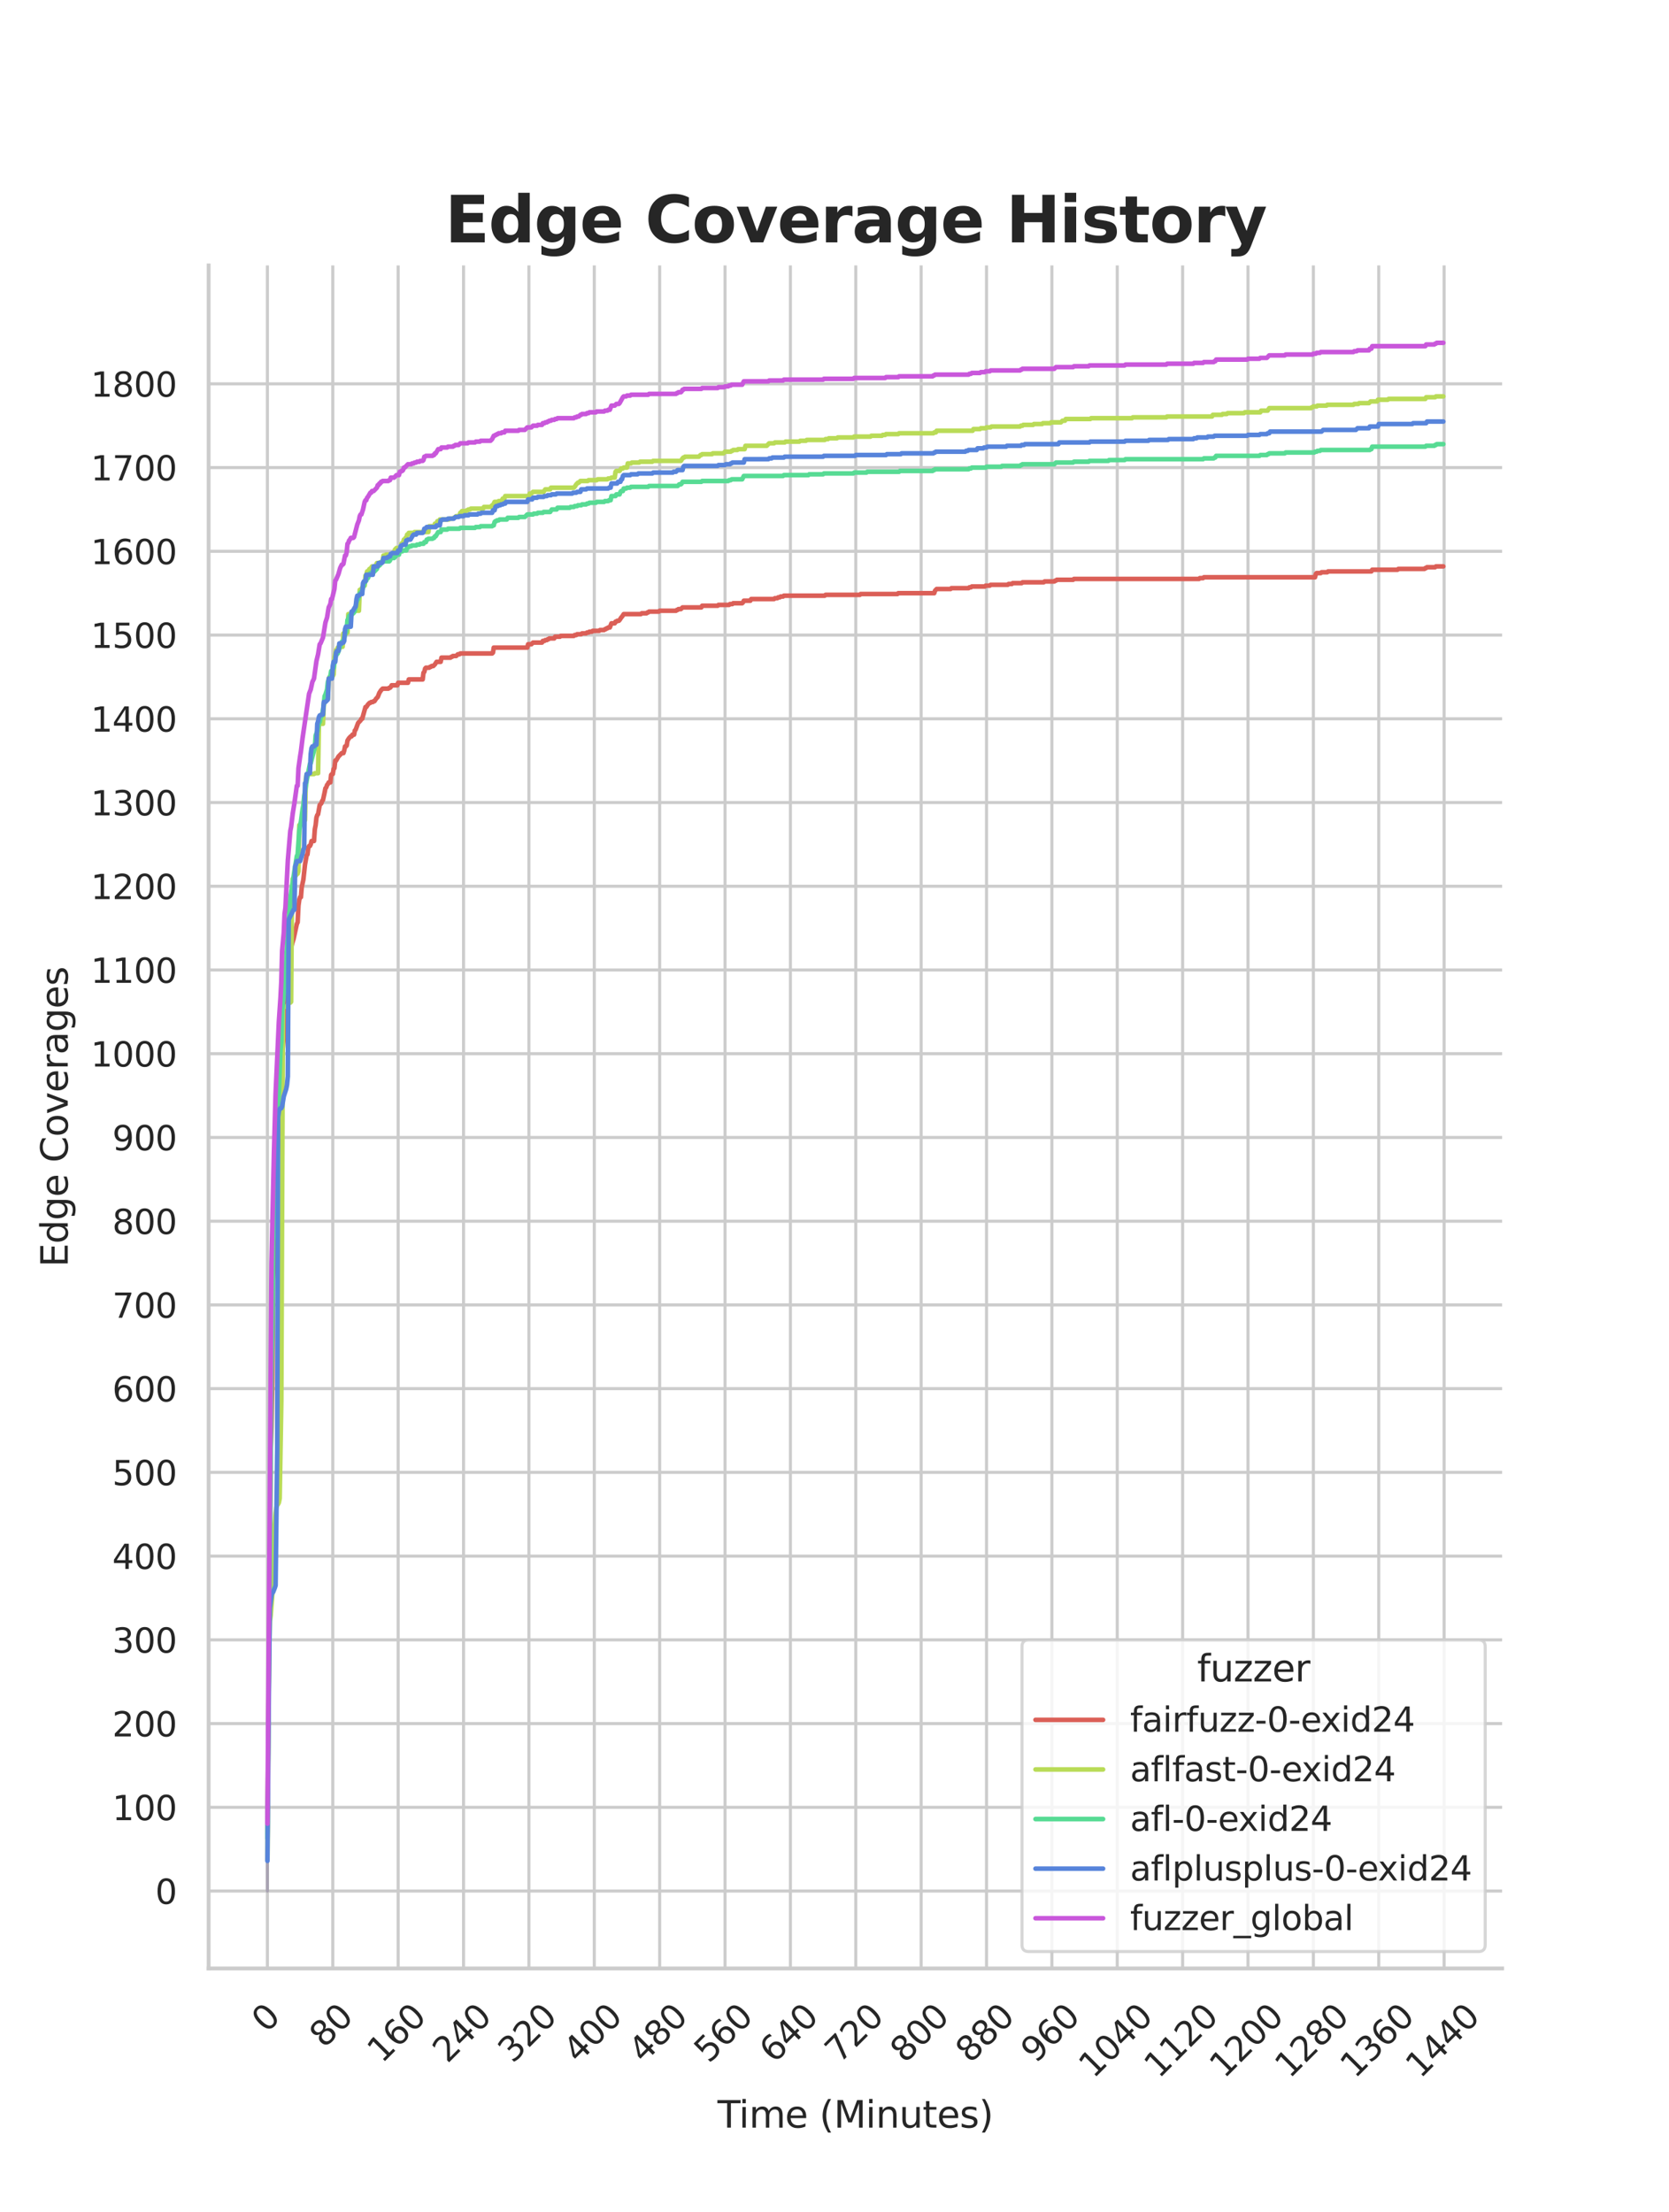 <?xml version="1.0" encoding="utf-8" standalone="no"?>
<!DOCTYPE svg PUBLIC "-//W3C//DTD SVG 1.1//EN"
  "http://www.w3.org/Graphics/SVG/1.1/DTD/svg11.dtd">
<svg xmlns:xlink="http://www.w3.org/1999/xlink" width="434.7pt" height="576pt" viewBox="0 0 434.7 576" xmlns="http://www.w3.org/2000/svg" version="1.1">
 <defs>
  <style type="text/css">*{stroke-linejoin: round; stroke-linecap: butt}</style>
 </defs>
 <g id="figure_1">
  <g id="patch_1">
   <path d="M 0 576 
L 434.7 576 
L 434.7 0 
L 0 0 
z
" style="fill: #ffffff"/>
  </g>
  <g id="axes_1">
   <g id="patch_2">
    <path d="M 54.337 512.64 
L 391.23 512.64 
L 391.23 69.12 
L 54.337 69.12 
z
" style="fill: #ffffff"/>
   </g>
   <g id="matplotlib.axis_1">
    <g id="xtick_1">
     <g id="line2d_1">
      <path d="M 69.651 512.64 
L 69.651 69.12 
" clip-path="url(#pcffe4ee879)" style="fill: none; stroke: #cccccc; stroke-width: 0.8; stroke-linecap: round"/>
     </g>
     <g id="text_1">
      <!-- 0 -->
      <g style="fill: #262626" transform="translate(69.388 529.627)rotate(-45)scale(0.088 -0.088)">
       <defs>
        <path id="DejaVuSans-30" d="M 2034 4250 
Q 1547 4250 1301 3770 
Q 1056 3291 1056 2328 
Q 1056 1369 1301 889 
Q 1547 409 2034 409 
Q 2525 409 2770 889 
Q 3016 1369 3016 2328 
Q 3016 3291 2770 3770 
Q 2525 4250 2034 4250 
z
M 2034 4750 
Q 2819 4750 3233 4129 
Q 3647 3509 3647 2328 
Q 3647 1150 3233 529 
Q 2819 -91 2034 -91 
Q 1250 -91 836 529 
Q 422 1150 422 2328 
Q 422 3509 836 4129 
Q 1250 4750 2034 4750 
z
" transform="scale(0.016)"/>
       </defs>
       <use xlink:href="#DejaVuSans-30"/>
      </g>
     </g>
    </g>
    <g id="xtick_2">
     <g id="line2d_2">
      <path d="M 86.677 512.64 
L 86.677 69.12 
" clip-path="url(#pcffe4ee879)" style="fill: none; stroke: #cccccc; stroke-width: 0.8; stroke-linecap: round"/>
     </g>
     <g id="text_2">
      <!-- 80 -->
      <g style="fill: #262626" transform="translate(84.435 533.586)rotate(-45)scale(0.088 -0.088)">
       <defs>
        <path id="DejaVuSans-38" d="M 2034 2216 
Q 1584 2216 1326 1975 
Q 1069 1734 1069 1313 
Q 1069 891 1326 650 
Q 1584 409 2034 409 
Q 2484 409 2743 651 
Q 3003 894 3003 1313 
Q 3003 1734 2745 1975 
Q 2488 2216 2034 2216 
z
M 1403 2484 
Q 997 2584 770 2862 
Q 544 3141 544 3541 
Q 544 4100 942 4425 
Q 1341 4750 2034 4750 
Q 2731 4750 3128 4425 
Q 3525 4100 3525 3541 
Q 3525 3141 3298 2862 
Q 3072 2584 2669 2484 
Q 3125 2378 3379 2068 
Q 3634 1759 3634 1313 
Q 3634 634 3220 271 
Q 2806 -91 2034 -91 
Q 1263 -91 848 271 
Q 434 634 434 1313 
Q 434 1759 690 2068 
Q 947 2378 1403 2484 
z
M 1172 3481 
Q 1172 3119 1398 2916 
Q 1625 2713 2034 2713 
Q 2441 2713 2670 2916 
Q 2900 3119 2900 3481 
Q 2900 3844 2670 4047 
Q 2441 4250 2034 4250 
Q 1625 4250 1398 4047 
Q 1172 3844 1172 3481 
z
" transform="scale(0.016)"/>
       </defs>
       <use xlink:href="#DejaVuSans-38"/>
       <use xlink:href="#DejaVuSans-30" x="63.623"/>
      </g>
     </g>
    </g>
    <g id="xtick_3">
     <g id="line2d_3">
      <path d="M 103.704 512.64 
L 103.704 69.12 
" clip-path="url(#pcffe4ee879)" style="fill: none; stroke: #cccccc; stroke-width: 0.8; stroke-linecap: round"/>
     </g>
     <g id="text_3">
      <!-- 160 -->
      <g style="fill: #262626" transform="translate(99.482 537.545)rotate(-45)scale(0.088 -0.088)">
       <defs>
        <path id="DejaVuSans-31" d="M 794 531 
L 1825 531 
L 1825 4091 
L 703 3866 
L 703 4441 
L 1819 4666 
L 2450 4666 
L 2450 531 
L 3481 531 
L 3481 0 
L 794 0 
L 794 531 
z
" transform="scale(0.016)"/>
        <path id="DejaVuSans-36" d="M 2113 2584 
Q 1688 2584 1439 2293 
Q 1191 2003 1191 1497 
Q 1191 994 1439 701 
Q 1688 409 2113 409 
Q 2538 409 2786 701 
Q 3034 994 3034 1497 
Q 3034 2003 2786 2293 
Q 2538 2584 2113 2584 
z
M 3366 4563 
L 3366 3988 
Q 3128 4100 2886 4159 
Q 2644 4219 2406 4219 
Q 1781 4219 1451 3797 
Q 1122 3375 1075 2522 
Q 1259 2794 1537 2939 
Q 1816 3084 2150 3084 
Q 2853 3084 3261 2657 
Q 3669 2231 3669 1497 
Q 3669 778 3244 343 
Q 2819 -91 2113 -91 
Q 1303 -91 875 529 
Q 447 1150 447 2328 
Q 447 3434 972 4092 
Q 1497 4750 2381 4750 
Q 2619 4750 2861 4703 
Q 3103 4656 3366 4563 
z
" transform="scale(0.016)"/>
       </defs>
       <use xlink:href="#DejaVuSans-31"/>
       <use xlink:href="#DejaVuSans-36" x="63.623"/>
       <use xlink:href="#DejaVuSans-30" x="127.246"/>
      </g>
     </g>
    </g>
    <g id="xtick_4">
     <g id="line2d_4">
      <path d="M 120.731 512.64 
L 120.731 69.12 
" clip-path="url(#pcffe4ee879)" style="fill: none; stroke: #cccccc; stroke-width: 0.8; stroke-linecap: round"/>
     </g>
     <g id="text_4">
      <!-- 240 -->
      <g style="fill: #262626" transform="translate(116.509 537.545)rotate(-45)scale(0.088 -0.088)">
       <defs>
        <path id="DejaVuSans-32" d="M 1228 531 
L 3431 531 
L 3431 0 
L 469 0 
L 469 531 
Q 828 903 1448 1529 
Q 2069 2156 2228 2338 
Q 2531 2678 2651 2914 
Q 2772 3150 2772 3378 
Q 2772 3750 2511 3984 
Q 2250 4219 1831 4219 
Q 1534 4219 1204 4116 
Q 875 4013 500 3803 
L 500 4441 
Q 881 4594 1212 4672 
Q 1544 4750 1819 4750 
Q 2544 4750 2975 4387 
Q 3406 4025 3406 3419 
Q 3406 3131 3298 2873 
Q 3191 2616 2906 2266 
Q 2828 2175 2409 1742 
Q 1991 1309 1228 531 
z
" transform="scale(0.016)"/>
        <path id="DejaVuSans-34" d="M 2419 4116 
L 825 1625 
L 2419 1625 
L 2419 4116 
z
M 2253 4666 
L 3047 4666 
L 3047 1625 
L 3713 1625 
L 3713 1100 
L 3047 1100 
L 3047 0 
L 2419 0 
L 2419 1100 
L 313 1100 
L 313 1709 
L 2253 4666 
z
" transform="scale(0.016)"/>
       </defs>
       <use xlink:href="#DejaVuSans-32"/>
       <use xlink:href="#DejaVuSans-34" x="63.623"/>
       <use xlink:href="#DejaVuSans-30" x="127.246"/>
      </g>
     </g>
    </g>
    <g id="xtick_5">
     <g id="line2d_5">
      <path d="M 137.757 512.64 
L 137.757 69.12 
" clip-path="url(#pcffe4ee879)" style="fill: none; stroke: #cccccc; stroke-width: 0.8; stroke-linecap: round"/>
     </g>
     <g id="text_5">
      <!-- 320 -->
      <g style="fill: #262626" transform="translate(133.536 537.545)rotate(-45)scale(0.088 -0.088)">
       <defs>
        <path id="DejaVuSans-33" d="M 2597 2516 
Q 3050 2419 3304 2112 
Q 3559 1806 3559 1356 
Q 3559 666 3084 287 
Q 2609 -91 1734 -91 
Q 1441 -91 1130 -33 
Q 819 25 488 141 
L 488 750 
Q 750 597 1062 519 
Q 1375 441 1716 441 
Q 2309 441 2620 675 
Q 2931 909 2931 1356 
Q 2931 1769 2642 2001 
Q 2353 2234 1838 2234 
L 1294 2234 
L 1294 2753 
L 1863 2753 
Q 2328 2753 2575 2939 
Q 2822 3125 2822 3475 
Q 2822 3834 2567 4026 
Q 2313 4219 1838 4219 
Q 1578 4219 1281 4162 
Q 984 4106 628 3988 
L 628 4550 
Q 988 4650 1302 4700 
Q 1616 4750 1894 4750 
Q 2613 4750 3031 4423 
Q 3450 4097 3450 3541 
Q 3450 3153 3228 2886 
Q 3006 2619 2597 2516 
z
" transform="scale(0.016)"/>
       </defs>
       <use xlink:href="#DejaVuSans-33"/>
       <use xlink:href="#DejaVuSans-32" x="63.623"/>
       <use xlink:href="#DejaVuSans-30" x="127.246"/>
      </g>
     </g>
    </g>
    <g id="xtick_6">
     <g id="line2d_6">
      <path d="M 154.784 512.64 
L 154.784 69.12 
" clip-path="url(#pcffe4ee879)" style="fill: none; stroke: #cccccc; stroke-width: 0.8; stroke-linecap: round"/>
     </g>
     <g id="text_6">
      <!-- 400 -->
      <g style="fill: #262626" transform="translate(150.562 537.545)rotate(-45)scale(0.088 -0.088)">
       <use xlink:href="#DejaVuSans-34"/>
       <use xlink:href="#DejaVuSans-30" x="63.623"/>
       <use xlink:href="#DejaVuSans-30" x="127.246"/>
      </g>
     </g>
    </g>
    <g id="xtick_7">
     <g id="line2d_7">
      <path d="M 171.81 512.64 
L 171.81 69.12 
" clip-path="url(#pcffe4ee879)" style="fill: none; stroke: #cccccc; stroke-width: 0.8; stroke-linecap: round"/>
     </g>
     <g id="text_7">
      <!-- 480 -->
      <g style="fill: #262626" transform="translate(167.589 537.545)rotate(-45)scale(0.088 -0.088)">
       <use xlink:href="#DejaVuSans-34"/>
       <use xlink:href="#DejaVuSans-38" x="63.623"/>
       <use xlink:href="#DejaVuSans-30" x="127.246"/>
      </g>
     </g>
    </g>
    <g id="xtick_8">
     <g id="line2d_8">
      <path d="M 188.837 512.64 
L 188.837 69.12 
" clip-path="url(#pcffe4ee879)" style="fill: none; stroke: #cccccc; stroke-width: 0.8; stroke-linecap: round"/>
     </g>
     <g id="text_8">
      <!-- 560 -->
      <g style="fill: #262626" transform="translate(184.615 537.545)rotate(-45)scale(0.088 -0.088)">
       <defs>
        <path id="DejaVuSans-35" d="M 691 4666 
L 3169 4666 
L 3169 4134 
L 1269 4134 
L 1269 2991 
Q 1406 3038 1543 3061 
Q 1681 3084 1819 3084 
Q 2600 3084 3056 2656 
Q 3513 2228 3513 1497 
Q 3513 744 3044 326 
Q 2575 -91 1722 -91 
Q 1428 -91 1123 -41 
Q 819 9 494 109 
L 494 744 
Q 775 591 1075 516 
Q 1375 441 1709 441 
Q 2250 441 2565 725 
Q 2881 1009 2881 1497 
Q 2881 1984 2565 2268 
Q 2250 2553 1709 2553 
Q 1456 2553 1204 2497 
Q 953 2441 691 2322 
L 691 4666 
z
" transform="scale(0.016)"/>
       </defs>
       <use xlink:href="#DejaVuSans-35"/>
       <use xlink:href="#DejaVuSans-36" x="63.623"/>
       <use xlink:href="#DejaVuSans-30" x="127.246"/>
      </g>
     </g>
    </g>
    <g id="xtick_9">
     <g id="line2d_9">
      <path d="M 205.864 512.64 
L 205.864 69.12 
" clip-path="url(#pcffe4ee879)" style="fill: none; stroke: #cccccc; stroke-width: 0.8; stroke-linecap: round"/>
     </g>
     <g id="text_9">
      <!-- 640 -->
      <g style="fill: #262626" transform="translate(201.642 537.545)rotate(-45)scale(0.088 -0.088)">
       <use xlink:href="#DejaVuSans-36"/>
       <use xlink:href="#DejaVuSans-34" x="63.623"/>
       <use xlink:href="#DejaVuSans-30" x="127.246"/>
      </g>
     </g>
    </g>
    <g id="xtick_10">
     <g id="line2d_10">
      <path d="M 222.89 512.64 
L 222.89 69.12 
" clip-path="url(#pcffe4ee879)" style="fill: none; stroke: #cccccc; stroke-width: 0.8; stroke-linecap: round"/>
     </g>
     <g id="text_10">
      <!-- 720 -->
      <g style="fill: #262626" transform="translate(218.669 537.545)rotate(-45)scale(0.088 -0.088)">
       <defs>
        <path id="DejaVuSans-37" d="M 525 4666 
L 3525 4666 
L 3525 4397 
L 1831 0 
L 1172 0 
L 2766 4134 
L 525 4134 
L 525 4666 
z
" transform="scale(0.016)"/>
       </defs>
       <use xlink:href="#DejaVuSans-37"/>
       <use xlink:href="#DejaVuSans-32" x="63.623"/>
       <use xlink:href="#DejaVuSans-30" x="127.246"/>
      </g>
     </g>
    </g>
    <g id="xtick_11">
     <g id="line2d_11">
      <path d="M 239.917 512.64 
L 239.917 69.12 
" clip-path="url(#pcffe4ee879)" style="fill: none; stroke: #cccccc; stroke-width: 0.8; stroke-linecap: round"/>
     </g>
     <g id="text_11">
      <!-- 800 -->
      <g style="fill: #262626" transform="translate(235.695 537.545)rotate(-45)scale(0.088 -0.088)">
       <use xlink:href="#DejaVuSans-38"/>
       <use xlink:href="#DejaVuSans-30" x="63.623"/>
       <use xlink:href="#DejaVuSans-30" x="127.246"/>
      </g>
     </g>
    </g>
    <g id="xtick_12">
     <g id="line2d_12">
      <path d="M 256.943 512.64 
L 256.943 69.12 
" clip-path="url(#pcffe4ee879)" style="fill: none; stroke: #cccccc; stroke-width: 0.8; stroke-linecap: round"/>
     </g>
     <g id="text_12">
      <!-- 880 -->
      <g style="fill: #262626" transform="translate(252.722 537.545)rotate(-45)scale(0.088 -0.088)">
       <use xlink:href="#DejaVuSans-38"/>
       <use xlink:href="#DejaVuSans-38" x="63.623"/>
       <use xlink:href="#DejaVuSans-30" x="127.246"/>
      </g>
     </g>
    </g>
    <g id="xtick_13">
     <g id="line2d_13">
      <path d="M 273.97 512.64 
L 273.97 69.12 
" clip-path="url(#pcffe4ee879)" style="fill: none; stroke: #cccccc; stroke-width: 0.8; stroke-linecap: round"/>
     </g>
     <g id="text_13">
      <!-- 960 -->
      <g style="fill: #262626" transform="translate(269.748 537.545)rotate(-45)scale(0.088 -0.088)">
       <defs>
        <path id="DejaVuSans-39" d="M 703 97 
L 703 672 
Q 941 559 1184 500 
Q 1428 441 1663 441 
Q 2288 441 2617 861 
Q 2947 1281 2994 2138 
Q 2813 1869 2534 1725 
Q 2256 1581 1919 1581 
Q 1219 1581 811 2004 
Q 403 2428 403 3163 
Q 403 3881 828 4315 
Q 1253 4750 1959 4750 
Q 2769 4750 3195 4129 
Q 3622 3509 3622 2328 
Q 3622 1225 3098 567 
Q 2575 -91 1691 -91 
Q 1453 -91 1209 -44 
Q 966 3 703 97 
z
M 1959 2075 
Q 2384 2075 2632 2365 
Q 2881 2656 2881 3163 
Q 2881 3666 2632 3958 
Q 2384 4250 1959 4250 
Q 1534 4250 1286 3958 
Q 1038 3666 1038 3163 
Q 1038 2656 1286 2365 
Q 1534 2075 1959 2075 
z
" transform="scale(0.016)"/>
       </defs>
       <use xlink:href="#DejaVuSans-39"/>
       <use xlink:href="#DejaVuSans-36" x="63.623"/>
       <use xlink:href="#DejaVuSans-30" x="127.246"/>
      </g>
     </g>
    </g>
    <g id="xtick_14">
     <g id="line2d_14">
      <path d="M 290.997 512.64 
L 290.997 69.12 
" clip-path="url(#pcffe4ee879)" style="fill: none; stroke: #cccccc; stroke-width: 0.8; stroke-linecap: round"/>
     </g>
     <g id="text_14">
      <!-- 1040 -->
      <g style="fill: #262626" transform="translate(284.795 541.505)rotate(-45)scale(0.088 -0.088)">
       <use xlink:href="#DejaVuSans-31"/>
       <use xlink:href="#DejaVuSans-30" x="63.623"/>
       <use xlink:href="#DejaVuSans-34" x="127.246"/>
       <use xlink:href="#DejaVuSans-30" x="190.869"/>
      </g>
     </g>
    </g>
    <g id="xtick_15">
     <g id="line2d_15">
      <path d="M 308.023 512.64 
L 308.023 69.12 
" clip-path="url(#pcffe4ee879)" style="fill: none; stroke: #cccccc; stroke-width: 0.8; stroke-linecap: round"/>
     </g>
     <g id="text_15">
      <!-- 1120 -->
      <g style="fill: #262626" transform="translate(301.822 541.505)rotate(-45)scale(0.088 -0.088)">
       <use xlink:href="#DejaVuSans-31"/>
       <use xlink:href="#DejaVuSans-31" x="63.623"/>
       <use xlink:href="#DejaVuSans-32" x="127.246"/>
       <use xlink:href="#DejaVuSans-30" x="190.869"/>
      </g>
     </g>
    </g>
    <g id="xtick_16">
     <g id="line2d_16">
      <path d="M 325.05 512.64 
L 325.05 69.12 
" clip-path="url(#pcffe4ee879)" style="fill: none; stroke: #cccccc; stroke-width: 0.8; stroke-linecap: round"/>
     </g>
     <g id="text_16">
      <!-- 1200 -->
      <g style="fill: #262626" transform="translate(318.849 541.505)rotate(-45)scale(0.088 -0.088)">
       <use xlink:href="#DejaVuSans-31"/>
       <use xlink:href="#DejaVuSans-32" x="63.623"/>
       <use xlink:href="#DejaVuSans-30" x="127.246"/>
       <use xlink:href="#DejaVuSans-30" x="190.869"/>
      </g>
     </g>
    </g>
    <g id="xtick_17">
     <g id="line2d_17">
      <path d="M 342.076 512.64 
L 342.076 69.12 
" clip-path="url(#pcffe4ee879)" style="fill: none; stroke: #cccccc; stroke-width: 0.8; stroke-linecap: round"/>
     </g>
     <g id="text_17">
      <!-- 1280 -->
      <g style="fill: #262626" transform="translate(335.875 541.505)rotate(-45)scale(0.088 -0.088)">
       <use xlink:href="#DejaVuSans-31"/>
       <use xlink:href="#DejaVuSans-32" x="63.623"/>
       <use xlink:href="#DejaVuSans-38" x="127.246"/>
       <use xlink:href="#DejaVuSans-30" x="190.869"/>
      </g>
     </g>
    </g>
    <g id="xtick_18">
     <g id="line2d_18">
      <path d="M 359.103 512.64 
L 359.103 69.12 
" clip-path="url(#pcffe4ee879)" style="fill: none; stroke: #cccccc; stroke-width: 0.8; stroke-linecap: round"/>
     </g>
     <g id="text_18">
      <!-- 1360 -->
      <g style="fill: #262626" transform="translate(352.902 541.505)rotate(-45)scale(0.088 -0.088)">
       <use xlink:href="#DejaVuSans-31"/>
       <use xlink:href="#DejaVuSans-33" x="63.623"/>
       <use xlink:href="#DejaVuSans-36" x="127.246"/>
       <use xlink:href="#DejaVuSans-30" x="190.869"/>
      </g>
     </g>
    </g>
    <g id="xtick_19">
     <g id="line2d_19">
      <path d="M 376.13 512.64 
L 376.13 69.12 
" clip-path="url(#pcffe4ee879)" style="fill: none; stroke: #cccccc; stroke-width: 0.8; stroke-linecap: round"/>
     </g>
     <g id="text_19">
      <!-- 1440 -->
      <g style="fill: #262626" transform="translate(369.928 541.505)rotate(-45)scale(0.088 -0.088)">
       <use xlink:href="#DejaVuSans-31"/>
       <use xlink:href="#DejaVuSans-34" x="63.623"/>
       <use xlink:href="#DejaVuSans-34" x="127.246"/>
       <use xlink:href="#DejaVuSans-30" x="190.869"/>
      </g>
     </g>
    </g>
    <g id="text_20">
     <!-- Time (Minutes) -->
     <g style="fill: #262626" transform="translate(186.874 554.093)scale(0.096 -0.096)">
      <defs>
       <path id="DejaVuSans-54" d="M -19 4666 
L 3928 4666 
L 3928 4134 
L 2272 4134 
L 2272 0 
L 1638 0 
L 1638 4134 
L -19 4134 
L -19 4666 
z
" transform="scale(0.016)"/>
       <path id="DejaVuSans-69" d="M 603 3500 
L 1178 3500 
L 1178 0 
L 603 0 
L 603 3500 
z
M 603 4863 
L 1178 4863 
L 1178 4134 
L 603 4134 
L 603 4863 
z
" transform="scale(0.016)"/>
       <path id="DejaVuSans-6d" d="M 3328 2828 
Q 3544 3216 3844 3400 
Q 4144 3584 4550 3584 
Q 5097 3584 5394 3201 
Q 5691 2819 5691 2113 
L 5691 0 
L 5113 0 
L 5113 2094 
Q 5113 2597 4934 2840 
Q 4756 3084 4391 3084 
Q 3944 3084 3684 2787 
Q 3425 2491 3425 1978 
L 3425 0 
L 2847 0 
L 2847 2094 
Q 2847 2600 2669 2842 
Q 2491 3084 2119 3084 
Q 1678 3084 1418 2786 
Q 1159 2488 1159 1978 
L 1159 0 
L 581 0 
L 581 3500 
L 1159 3500 
L 1159 2956 
Q 1356 3278 1631 3431 
Q 1906 3584 2284 3584 
Q 2666 3584 2933 3390 
Q 3200 3197 3328 2828 
z
" transform="scale(0.016)"/>
       <path id="DejaVuSans-65" d="M 3597 1894 
L 3597 1613 
L 953 1613 
Q 991 1019 1311 708 
Q 1631 397 2203 397 
Q 2534 397 2845 478 
Q 3156 559 3463 722 
L 3463 178 
Q 3153 47 2828 -22 
Q 2503 -91 2169 -91 
Q 1331 -91 842 396 
Q 353 884 353 1716 
Q 353 2575 817 3079 
Q 1281 3584 2069 3584 
Q 2775 3584 3186 3129 
Q 3597 2675 3597 1894 
z
M 3022 2063 
Q 3016 2534 2758 2815 
Q 2500 3097 2075 3097 
Q 1594 3097 1305 2825 
Q 1016 2553 972 2059 
L 3022 2063 
z
" transform="scale(0.016)"/>
       <path id="DejaVuSans-20" transform="scale(0.016)"/>
       <path id="DejaVuSans-28" d="M 1984 4856 
Q 1566 4138 1362 3434 
Q 1159 2731 1159 2009 
Q 1159 1288 1364 580 
Q 1569 -128 1984 -844 
L 1484 -844 
Q 1016 -109 783 600 
Q 550 1309 550 2009 
Q 550 2706 781 3412 
Q 1013 4119 1484 4856 
L 1984 4856 
z
" transform="scale(0.016)"/>
       <path id="DejaVuSans-4d" d="M 628 4666 
L 1569 4666 
L 2759 1491 
L 3956 4666 
L 4897 4666 
L 4897 0 
L 4281 0 
L 4281 4097 
L 3078 897 
L 2444 897 
L 1241 4097 
L 1241 0 
L 628 0 
L 628 4666 
z
" transform="scale(0.016)"/>
       <path id="DejaVuSans-6e" d="M 3513 2113 
L 3513 0 
L 2938 0 
L 2938 2094 
Q 2938 2591 2744 2837 
Q 2550 3084 2163 3084 
Q 1697 3084 1428 2787 
Q 1159 2491 1159 1978 
L 1159 0 
L 581 0 
L 581 3500 
L 1159 3500 
L 1159 2956 
Q 1366 3272 1645 3428 
Q 1925 3584 2291 3584 
Q 2894 3584 3203 3211 
Q 3513 2838 3513 2113 
z
" transform="scale(0.016)"/>
       <path id="DejaVuSans-75" d="M 544 1381 
L 544 3500 
L 1119 3500 
L 1119 1403 
Q 1119 906 1312 657 
Q 1506 409 1894 409 
Q 2359 409 2629 706 
Q 2900 1003 2900 1516 
L 2900 3500 
L 3475 3500 
L 3475 0 
L 2900 0 
L 2900 538 
Q 2691 219 2414 64 
Q 2138 -91 1772 -91 
Q 1169 -91 856 284 
Q 544 659 544 1381 
z
M 1991 3584 
L 1991 3584 
z
" transform="scale(0.016)"/>
       <path id="DejaVuSans-74" d="M 1172 4494 
L 1172 3500 
L 2356 3500 
L 2356 3053 
L 1172 3053 
L 1172 1153 
Q 1172 725 1289 603 
Q 1406 481 1766 481 
L 2356 481 
L 2356 0 
L 1766 0 
Q 1100 0 847 248 
Q 594 497 594 1153 
L 594 3053 
L 172 3053 
L 172 3500 
L 594 3500 
L 594 4494 
L 1172 4494 
z
" transform="scale(0.016)"/>
       <path id="DejaVuSans-73" d="M 2834 3397 
L 2834 2853 
Q 2591 2978 2328 3040 
Q 2066 3103 1784 3103 
Q 1356 3103 1142 2972 
Q 928 2841 928 2578 
Q 928 2378 1081 2264 
Q 1234 2150 1697 2047 
L 1894 2003 
Q 2506 1872 2764 1633 
Q 3022 1394 3022 966 
Q 3022 478 2636 193 
Q 2250 -91 1575 -91 
Q 1294 -91 989 -36 
Q 684 19 347 128 
L 347 722 
Q 666 556 975 473 
Q 1284 391 1588 391 
Q 1994 391 2212 530 
Q 2431 669 2431 922 
Q 2431 1156 2273 1281 
Q 2116 1406 1581 1522 
L 1381 1569 
Q 847 1681 609 1914 
Q 372 2147 372 2553 
Q 372 3047 722 3315 
Q 1072 3584 1716 3584 
Q 2034 3584 2315 3537 
Q 2597 3491 2834 3397 
z
" transform="scale(0.016)"/>
       <path id="DejaVuSans-29" d="M 513 4856 
L 1013 4856 
Q 1481 4119 1714 3412 
Q 1947 2706 1947 2009 
Q 1947 1309 1714 600 
Q 1481 -109 1013 -844 
L 513 -844 
Q 928 -128 1133 580 
Q 1338 1288 1338 2009 
Q 1338 2731 1133 3434 
Q 928 4138 513 4856 
z
" transform="scale(0.016)"/>
      </defs>
      <use xlink:href="#DejaVuSans-54"/>
      <use xlink:href="#DejaVuSans-69" x="57.959"/>
      <use xlink:href="#DejaVuSans-6d" x="85.742"/>
      <use xlink:href="#DejaVuSans-65" x="183.154"/>
      <use xlink:href="#DejaVuSans-20" x="244.678"/>
      <use xlink:href="#DejaVuSans-28" x="276.465"/>
      <use xlink:href="#DejaVuSans-4d" x="315.479"/>
      <use xlink:href="#DejaVuSans-69" x="401.758"/>
      <use xlink:href="#DejaVuSans-6e" x="429.541"/>
      <use xlink:href="#DejaVuSans-75" x="492.92"/>
      <use xlink:href="#DejaVuSans-74" x="556.299"/>
      <use xlink:href="#DejaVuSans-65" x="595.508"/>
      <use xlink:href="#DejaVuSans-73" x="657.031"/>
      <use xlink:href="#DejaVuSans-29" x="709.131"/>
     </g>
    </g>
   </g>
   <g id="matplotlib.axis_2">
    <g id="ytick_1">
     <g id="line2d_20">
      <path d="M 54.337 492.48 
L 391.23 492.48 
" clip-path="url(#pcffe4ee879)" style="fill: none; stroke: #cccccc; stroke-width: 0.8; stroke-linecap: round"/>
     </g>
     <g id="text_21">
      <!-- 0 -->
      <g style="fill: #262626" transform="translate(40.438 495.823)scale(0.088 -0.088)">
       <use xlink:href="#DejaVuSans-30"/>
      </g>
     </g>
    </g>
    <g id="ytick_2">
     <g id="line2d_21">
      <path d="M 54.337 470.674 
L 391.23 470.674 
" clip-path="url(#pcffe4ee879)" style="fill: none; stroke: #cccccc; stroke-width: 0.8; stroke-linecap: round"/>
     </g>
     <g id="text_22">
      <!-- 100 -->
      <g style="fill: #262626" transform="translate(29.241 474.017)scale(0.088 -0.088)">
       <use xlink:href="#DejaVuSans-31"/>
       <use xlink:href="#DejaVuSans-30" x="63.623"/>
       <use xlink:href="#DejaVuSans-30" x="127.246"/>
      </g>
     </g>
    </g>
    <g id="ytick_3">
     <g id="line2d_22">
      <path d="M 54.337 448.867 
L 391.23 448.867 
" clip-path="url(#pcffe4ee879)" style="fill: none; stroke: #cccccc; stroke-width: 0.8; stroke-linecap: round"/>
     </g>
     <g id="text_23">
      <!-- 200 -->
      <g style="fill: #262626" transform="translate(29.241 452.211)scale(0.088 -0.088)">
       <use xlink:href="#DejaVuSans-32"/>
       <use xlink:href="#DejaVuSans-30" x="63.623"/>
       <use xlink:href="#DejaVuSans-30" x="127.246"/>
      </g>
     </g>
    </g>
    <g id="ytick_4">
     <g id="line2d_23">
      <path d="M 54.337 427.061 
L 391.23 427.061 
" clip-path="url(#pcffe4ee879)" style="fill: none; stroke: #cccccc; stroke-width: 0.8; stroke-linecap: round"/>
     </g>
     <g id="text_24">
      <!-- 300 -->
      <g style="fill: #262626" transform="translate(29.241 430.404)scale(0.088 -0.088)">
       <use xlink:href="#DejaVuSans-33"/>
       <use xlink:href="#DejaVuSans-30" x="63.623"/>
       <use xlink:href="#DejaVuSans-30" x="127.246"/>
      </g>
     </g>
    </g>
    <g id="ytick_5">
     <g id="line2d_24">
      <path d="M 54.337 405.254 
L 391.23 405.254 
" clip-path="url(#pcffe4ee879)" style="fill: none; stroke: #cccccc; stroke-width: 0.8; stroke-linecap: round"/>
     </g>
     <g id="text_25">
      <!-- 400 -->
      <g style="fill: #262626" transform="translate(29.241 408.598)scale(0.088 -0.088)">
       <use xlink:href="#DejaVuSans-34"/>
       <use xlink:href="#DejaVuSans-30" x="63.623"/>
       <use xlink:href="#DejaVuSans-30" x="127.246"/>
      </g>
     </g>
    </g>
    <g id="ytick_6">
     <g id="line2d_25">
      <path d="M 54.337 383.448 
L 391.23 383.448 
" clip-path="url(#pcffe4ee879)" style="fill: none; stroke: #cccccc; stroke-width: 0.8; stroke-linecap: round"/>
     </g>
     <g id="text_26">
      <!-- 500 -->
      <g style="fill: #262626" transform="translate(29.241 386.791)scale(0.088 -0.088)">
       <use xlink:href="#DejaVuSans-35"/>
       <use xlink:href="#DejaVuSans-30" x="63.623"/>
       <use xlink:href="#DejaVuSans-30" x="127.246"/>
      </g>
     </g>
    </g>
    <g id="ytick_7">
     <g id="line2d_26">
      <path d="M 54.337 361.642 
L 391.23 361.642 
" clip-path="url(#pcffe4ee879)" style="fill: none; stroke: #cccccc; stroke-width: 0.8; stroke-linecap: round"/>
     </g>
     <g id="text_27">
      <!-- 600 -->
      <g style="fill: #262626" transform="translate(29.241 364.985)scale(0.088 -0.088)">
       <use xlink:href="#DejaVuSans-36"/>
       <use xlink:href="#DejaVuSans-30" x="63.623"/>
       <use xlink:href="#DejaVuSans-30" x="127.246"/>
      </g>
     </g>
    </g>
    <g id="ytick_8">
     <g id="line2d_27">
      <path d="M 54.337 339.835 
L 391.23 339.835 
" clip-path="url(#pcffe4ee879)" style="fill: none; stroke: #cccccc; stroke-width: 0.8; stroke-linecap: round"/>
     </g>
     <g id="text_28">
      <!-- 700 -->
      <g style="fill: #262626" transform="translate(29.241 343.179)scale(0.088 -0.088)">
       <use xlink:href="#DejaVuSans-37"/>
       <use xlink:href="#DejaVuSans-30" x="63.623"/>
       <use xlink:href="#DejaVuSans-30" x="127.246"/>
      </g>
     </g>
    </g>
    <g id="ytick_9">
     <g id="line2d_28">
      <path d="M 54.337 318.029 
L 391.23 318.029 
" clip-path="url(#pcffe4ee879)" style="fill: none; stroke: #cccccc; stroke-width: 0.8; stroke-linecap: round"/>
     </g>
     <g id="text_29">
      <!-- 800 -->
      <g style="fill: #262626" transform="translate(29.241 321.372)scale(0.088 -0.088)">
       <use xlink:href="#DejaVuSans-38"/>
       <use xlink:href="#DejaVuSans-30" x="63.623"/>
       <use xlink:href="#DejaVuSans-30" x="127.246"/>
      </g>
     </g>
    </g>
    <g id="ytick_10">
     <g id="line2d_29">
      <path d="M 54.337 296.223 
L 391.23 296.223 
" clip-path="url(#pcffe4ee879)" style="fill: none; stroke: #cccccc; stroke-width: 0.8; stroke-linecap: round"/>
     </g>
     <g id="text_30">
      <!-- 900 -->
      <g style="fill: #262626" transform="translate(29.241 299.566)scale(0.088 -0.088)">
       <use xlink:href="#DejaVuSans-39"/>
       <use xlink:href="#DejaVuSans-30" x="63.623"/>
       <use xlink:href="#DejaVuSans-30" x="127.246"/>
      </g>
     </g>
    </g>
    <g id="ytick_11">
     <g id="line2d_30">
      <path d="M 54.337 274.416 
L 391.23 274.416 
" clip-path="url(#pcffe4ee879)" style="fill: none; stroke: #cccccc; stroke-width: 0.8; stroke-linecap: round"/>
     </g>
     <g id="text_31">
      <!-- 1000 -->
      <g style="fill: #262626" transform="translate(23.642 277.759)scale(0.088 -0.088)">
       <use xlink:href="#DejaVuSans-31"/>
       <use xlink:href="#DejaVuSans-30" x="63.623"/>
       <use xlink:href="#DejaVuSans-30" x="127.246"/>
       <use xlink:href="#DejaVuSans-30" x="190.869"/>
      </g>
     </g>
    </g>
    <g id="ytick_12">
     <g id="line2d_31">
      <path d="M 54.337 252.61 
L 391.23 252.61 
" clip-path="url(#pcffe4ee879)" style="fill: none; stroke: #cccccc; stroke-width: 0.8; stroke-linecap: round"/>
     </g>
     <g id="text_32">
      <!-- 1100 -->
      <g style="fill: #262626" transform="translate(23.642 255.953)scale(0.088 -0.088)">
       <use xlink:href="#DejaVuSans-31"/>
       <use xlink:href="#DejaVuSans-31" x="63.623"/>
       <use xlink:href="#DejaVuSans-30" x="127.246"/>
       <use xlink:href="#DejaVuSans-30" x="190.869"/>
      </g>
     </g>
    </g>
    <g id="ytick_13">
     <g id="line2d_32">
      <path d="M 54.337 230.803 
L 391.23 230.803 
" clip-path="url(#pcffe4ee879)" style="fill: none; stroke: #cccccc; stroke-width: 0.8; stroke-linecap: round"/>
     </g>
     <g id="text_33">
      <!-- 1200 -->
      <g style="fill: #262626" transform="translate(23.642 234.147)scale(0.088 -0.088)">
       <use xlink:href="#DejaVuSans-31"/>
       <use xlink:href="#DejaVuSans-32" x="63.623"/>
       <use xlink:href="#DejaVuSans-30" x="127.246"/>
       <use xlink:href="#DejaVuSans-30" x="190.869"/>
      </g>
     </g>
    </g>
    <g id="ytick_14">
     <g id="line2d_33">
      <path d="M 54.337 208.997 
L 391.23 208.997 
" clip-path="url(#pcffe4ee879)" style="fill: none; stroke: #cccccc; stroke-width: 0.8; stroke-linecap: round"/>
     </g>
     <g id="text_34">
      <!-- 1300 -->
      <g style="fill: #262626" transform="translate(23.642 212.34)scale(0.088 -0.088)">
       <use xlink:href="#DejaVuSans-31"/>
       <use xlink:href="#DejaVuSans-33" x="63.623"/>
       <use xlink:href="#DejaVuSans-30" x="127.246"/>
       <use xlink:href="#DejaVuSans-30" x="190.869"/>
      </g>
     </g>
    </g>
    <g id="ytick_15">
     <g id="line2d_34">
      <path d="M 54.337 187.191 
L 391.23 187.191 
" clip-path="url(#pcffe4ee879)" style="fill: none; stroke: #cccccc; stroke-width: 0.8; stroke-linecap: round"/>
     </g>
     <g id="text_35">
      <!-- 1400 -->
      <g style="fill: #262626" transform="translate(23.642 190.534)scale(0.088 -0.088)">
       <use xlink:href="#DejaVuSans-31"/>
       <use xlink:href="#DejaVuSans-34" x="63.623"/>
       <use xlink:href="#DejaVuSans-30" x="127.246"/>
       <use xlink:href="#DejaVuSans-30" x="190.869"/>
      </g>
     </g>
    </g>
    <g id="ytick_16">
     <g id="line2d_35">
      <path d="M 54.337 165.384 
L 391.23 165.384 
" clip-path="url(#pcffe4ee879)" style="fill: none; stroke: #cccccc; stroke-width: 0.8; stroke-linecap: round"/>
     </g>
     <g id="text_36">
      <!-- 1500 -->
      <g style="fill: #262626" transform="translate(23.642 168.728)scale(0.088 -0.088)">
       <use xlink:href="#DejaVuSans-31"/>
       <use xlink:href="#DejaVuSans-35" x="63.623"/>
       <use xlink:href="#DejaVuSans-30" x="127.246"/>
       <use xlink:href="#DejaVuSans-30" x="190.869"/>
      </g>
     </g>
    </g>
    <g id="ytick_17">
     <g id="line2d_36">
      <path d="M 54.337 143.578 
L 391.23 143.578 
" clip-path="url(#pcffe4ee879)" style="fill: none; stroke: #cccccc; stroke-width: 0.8; stroke-linecap: round"/>
     </g>
     <g id="text_37">
      <!-- 1600 -->
      <g style="fill: #262626" transform="translate(23.642 146.921)scale(0.088 -0.088)">
       <use xlink:href="#DejaVuSans-31"/>
       <use xlink:href="#DejaVuSans-36" x="63.623"/>
       <use xlink:href="#DejaVuSans-30" x="127.246"/>
       <use xlink:href="#DejaVuSans-30" x="190.869"/>
      </g>
     </g>
    </g>
    <g id="ytick_18">
     <g id="line2d_37">
      <path d="M 54.337 121.772 
L 391.23 121.772 
" clip-path="url(#pcffe4ee879)" style="fill: none; stroke: #cccccc; stroke-width: 0.8; stroke-linecap: round"/>
     </g>
     <g id="text_38">
      <!-- 1700 -->
      <g style="fill: #262626" transform="translate(23.642 125.115)scale(0.088 -0.088)">
       <use xlink:href="#DejaVuSans-31"/>
       <use xlink:href="#DejaVuSans-37" x="63.623"/>
       <use xlink:href="#DejaVuSans-30" x="127.246"/>
       <use xlink:href="#DejaVuSans-30" x="190.869"/>
      </g>
     </g>
    </g>
    <g id="ytick_19">
     <g id="line2d_38">
      <path d="M 54.337 99.965 
L 391.23 99.965 
" clip-path="url(#pcffe4ee879)" style="fill: none; stroke: #cccccc; stroke-width: 0.8; stroke-linecap: round"/>
     </g>
     <g id="text_39">
      <!-- 1800 -->
      <g style="fill: #262626" transform="translate(23.642 103.308)scale(0.088 -0.088)">
       <use xlink:href="#DejaVuSans-31"/>
       <use xlink:href="#DejaVuSans-38" x="63.623"/>
       <use xlink:href="#DejaVuSans-30" x="127.246"/>
       <use xlink:href="#DejaVuSans-30" x="190.869"/>
      </g>
     </g>
    </g>
    <g id="text_40">
     <!-- Edge Coverages -->
     <g style="fill: #262626" transform="translate(17.645 329.986)rotate(-90)scale(0.096 -0.096)">
      <defs>
       <path id="DejaVuSans-45" d="M 628 4666 
L 3578 4666 
L 3578 4134 
L 1259 4134 
L 1259 2753 
L 3481 2753 
L 3481 2222 
L 1259 2222 
L 1259 531 
L 3634 531 
L 3634 0 
L 628 0 
L 628 4666 
z
" transform="scale(0.016)"/>
       <path id="DejaVuSans-64" d="M 2906 2969 
L 2906 4863 
L 3481 4863 
L 3481 0 
L 2906 0 
L 2906 525 
Q 2725 213 2448 61 
Q 2172 -91 1784 -91 
Q 1150 -91 751 415 
Q 353 922 353 1747 
Q 353 2572 751 3078 
Q 1150 3584 1784 3584 
Q 2172 3584 2448 3432 
Q 2725 3281 2906 2969 
z
M 947 1747 
Q 947 1113 1208 752 
Q 1469 391 1925 391 
Q 2381 391 2643 752 
Q 2906 1113 2906 1747 
Q 2906 2381 2643 2742 
Q 2381 3103 1925 3103 
Q 1469 3103 1208 2742 
Q 947 2381 947 1747 
z
" transform="scale(0.016)"/>
       <path id="DejaVuSans-67" d="M 2906 1791 
Q 2906 2416 2648 2759 
Q 2391 3103 1925 3103 
Q 1463 3103 1205 2759 
Q 947 2416 947 1791 
Q 947 1169 1205 825 
Q 1463 481 1925 481 
Q 2391 481 2648 825 
Q 2906 1169 2906 1791 
z
M 3481 434 
Q 3481 -459 3084 -895 
Q 2688 -1331 1869 -1331 
Q 1566 -1331 1297 -1286 
Q 1028 -1241 775 -1147 
L 775 -588 
Q 1028 -725 1275 -790 
Q 1522 -856 1778 -856 
Q 2344 -856 2625 -561 
Q 2906 -266 2906 331 
L 2906 616 
Q 2728 306 2450 153 
Q 2172 0 1784 0 
Q 1141 0 747 490 
Q 353 981 353 1791 
Q 353 2603 747 3093 
Q 1141 3584 1784 3584 
Q 2172 3584 2450 3431 
Q 2728 3278 2906 2969 
L 2906 3500 
L 3481 3500 
L 3481 434 
z
" transform="scale(0.016)"/>
       <path id="DejaVuSans-43" d="M 4122 4306 
L 4122 3641 
Q 3803 3938 3442 4084 
Q 3081 4231 2675 4231 
Q 1875 4231 1450 3742 
Q 1025 3253 1025 2328 
Q 1025 1406 1450 917 
Q 1875 428 2675 428 
Q 3081 428 3442 575 
Q 3803 722 4122 1019 
L 4122 359 
Q 3791 134 3420 21 
Q 3050 -91 2638 -91 
Q 1578 -91 968 557 
Q 359 1206 359 2328 
Q 359 3453 968 4101 
Q 1578 4750 2638 4750 
Q 3056 4750 3426 4639 
Q 3797 4528 4122 4306 
z
" transform="scale(0.016)"/>
       <path id="DejaVuSans-6f" d="M 1959 3097 
Q 1497 3097 1228 2736 
Q 959 2375 959 1747 
Q 959 1119 1226 758 
Q 1494 397 1959 397 
Q 2419 397 2687 759 
Q 2956 1122 2956 1747 
Q 2956 2369 2687 2733 
Q 2419 3097 1959 3097 
z
M 1959 3584 
Q 2709 3584 3137 3096 
Q 3566 2609 3566 1747 
Q 3566 888 3137 398 
Q 2709 -91 1959 -91 
Q 1206 -91 779 398 
Q 353 888 353 1747 
Q 353 2609 779 3096 
Q 1206 3584 1959 3584 
z
" transform="scale(0.016)"/>
       <path id="DejaVuSans-76" d="M 191 3500 
L 800 3500 
L 1894 563 
L 2988 3500 
L 3597 3500 
L 2284 0 
L 1503 0 
L 191 3500 
z
" transform="scale(0.016)"/>
       <path id="DejaVuSans-72" d="M 2631 2963 
Q 2534 3019 2420 3045 
Q 2306 3072 2169 3072 
Q 1681 3072 1420 2755 
Q 1159 2438 1159 1844 
L 1159 0 
L 581 0 
L 581 3500 
L 1159 3500 
L 1159 2956 
Q 1341 3275 1631 3429 
Q 1922 3584 2338 3584 
Q 2397 3584 2469 3576 
Q 2541 3569 2628 3553 
L 2631 2963 
z
" transform="scale(0.016)"/>
       <path id="DejaVuSans-61" d="M 2194 1759 
Q 1497 1759 1228 1600 
Q 959 1441 959 1056 
Q 959 750 1161 570 
Q 1363 391 1709 391 
Q 2188 391 2477 730 
Q 2766 1069 2766 1631 
L 2766 1759 
L 2194 1759 
z
M 3341 1997 
L 3341 0 
L 2766 0 
L 2766 531 
Q 2569 213 2275 61 
Q 1981 -91 1556 -91 
Q 1019 -91 701 211 
Q 384 513 384 1019 
Q 384 1609 779 1909 
Q 1175 2209 1959 2209 
L 2766 2209 
L 2766 2266 
Q 2766 2663 2505 2880 
Q 2244 3097 1772 3097 
Q 1472 3097 1187 3025 
Q 903 2953 641 2809 
L 641 3341 
Q 956 3463 1253 3523 
Q 1550 3584 1831 3584 
Q 2591 3584 2966 3190 
Q 3341 2797 3341 1997 
z
" transform="scale(0.016)"/>
      </defs>
      <use xlink:href="#DejaVuSans-45"/>
      <use xlink:href="#DejaVuSans-64" x="63.184"/>
      <use xlink:href="#DejaVuSans-67" x="126.66"/>
      <use xlink:href="#DejaVuSans-65" x="190.137"/>
      <use xlink:href="#DejaVuSans-20" x="251.66"/>
      <use xlink:href="#DejaVuSans-43" x="283.447"/>
      <use xlink:href="#DejaVuSans-6f" x="353.271"/>
      <use xlink:href="#DejaVuSans-76" x="414.453"/>
      <use xlink:href="#DejaVuSans-65" x="473.633"/>
      <use xlink:href="#DejaVuSans-72" x="535.156"/>
      <use xlink:href="#DejaVuSans-61" x="576.27"/>
      <use xlink:href="#DejaVuSans-67" x="637.549"/>
      <use xlink:href="#DejaVuSans-65" x="701.025"/>
      <use xlink:href="#DejaVuSans-73" x="762.549"/>
     </g>
    </g>
   </g>
   <g id="PolyCollection_1">
    <defs>
     <path id="m6c202ad8ac" d="M 69.651 -111.65 
L 69.651 -83.52 
L 69.651 -111.65 
L 69.651 -111.65 
z
" style="stroke: #db5f57; stroke-opacity: 0.2; stroke-width: 0.8"/>
    </defs>
    <g clip-path="url(#pcffe4ee879)">
     <use xlink:href="#m6c202ad8ac" x="0" y="576" style="fill: #db5f57; fill-opacity: 0.2; stroke: #db5f57; stroke-opacity: 0.2; stroke-width: 0.8"/>
    </g>
   </g>
   <g id="PolyCollection_2">
    <defs>
     <path id="m6ba623bc9d" d="M 69.651 -99.875 
L 69.651 -83.52 
L 69.651 -99.875 
L 69.651 -99.875 
z
" style="stroke: #b9db57; stroke-opacity: 0.2; stroke-width: 0.8"/>
    </defs>
    <g clip-path="url(#pcffe4ee879)">
     <use xlink:href="#m6ba623bc9d" x="0" y="576" style="fill: #b9db57; fill-opacity: 0.2; stroke: #b9db57; stroke-opacity: 0.2; stroke-width: 0.8"/>
    </g>
   </g>
   <g id="PolyCollection_3">
    <defs>
     <path id="m412f5fd6af" d="M 69.651 -110.996 
L 69.651 -83.52 
L 69.651 -110.996 
L 69.651 -110.996 
z
" style="stroke: #57db94; stroke-opacity: 0.2; stroke-width: 0.8"/>
    </defs>
    <g clip-path="url(#pcffe4ee879)">
     <use xlink:href="#m412f5fd6af" x="0" y="576" style="fill: #57db94; fill-opacity: 0.2; stroke: #57db94; stroke-opacity: 0.2; stroke-width: 0.8"/>
    </g>
   </g>
   <g id="PolyCollection_4">
    <defs>
     <path id="m054643da1c" d="M 69.651 -99.221 
L 69.651 -83.52 
L 69.651 -99.221 
L 69.651 -99.221 
z
" style="stroke: #5784db; stroke-opacity: 0.2; stroke-width: 0.8"/>
    </defs>
    <g clip-path="url(#pcffe4ee879)">
     <use xlink:href="#m054643da1c" x="0" y="576" style="fill: #5784db; fill-opacity: 0.2; stroke: #5784db; stroke-opacity: 0.2; stroke-width: 0.8"/>
    </g>
   </g>
   <g id="PolyCollection_5">
    <defs>
     <path id="m175f140677" d="M 69.651 -118.628 
L 69.651 -83.52 
L 69.651 -118.628 
L 69.651 -118.628 
z
" style="stroke: #c957db; stroke-opacity: 0.2; stroke-width: 0.8"/>
    </defs>
    <g clip-path="url(#pcffe4ee879)">
     <use xlink:href="#m175f140677" x="0" y="576" style="fill: #c957db; fill-opacity: 0.2; stroke: #c957db; stroke-opacity: 0.2; stroke-width: 0.8"/>
    </g>
   </g>
   <g id="line2d_39">
    <path d="M 69.651 478.415 
L 70.076 430.114 
L 70.502 377.56 
L 70.715 371.673 
L 70.928 359.897 
L 71.141 333.293 
L 71.566 321.736 
L 71.779 309.306 
L 71.992 306.69 
L 72.843 289.245 
L 73.056 287.718 
L 73.269 283.139 
L 73.482 274.634 
L 73.695 272.672 
L 74.333 264.821 
L 74.759 255.009 
L 74.972 252.61 
L 75.184 251.738 
L 75.397 248.249 
L 76.249 245.196 
L 76.461 244.541 
L 76.887 242.579 
L 77.313 240.616 
L 77.526 240.18 
L 77.738 235.819 
L 77.951 234.292 
L 78.164 233.638 
L 78.377 233.638 
L 78.59 231.021 
L 79.015 229.059 
L 79.441 225.134 
L 79.867 222.735 
L 80.08 222.517 
L 80.292 220.772 
L 80.505 220.336 
L 80.718 220.336 
L 80.931 219.9 
L 81.144 219.028 
L 81.782 219.028 
L 81.995 215.975 
L 82.208 214.885 
L 82.421 212.922 
L 82.634 212.268 
L 82.846 212.05 
L 83.272 209.651 
L 83.698 209.215 
L 83.911 208.561 
L 84.123 208.343 
L 84.549 206.38 
L 84.762 205.29 
L 84.975 205.072 
L 85.188 204.418 
L 85.4 204.2 
L 85.613 203.764 
L 86.039 203.764 
L 86.252 201.801 
L 86.465 201.583 
L 86.677 201.583 
L 86.89 200.274 
L 87.103 200.056 
L 87.316 198.094 
L 87.529 198.094 
L 88.167 197.004 
L 89.019 196.131 
L 89.444 196.131 
L 89.657 195.477 
L 89.87 194.387 
L 90.083 194.387 
L 90.296 194.169 
L 90.508 192.86 
L 90.934 192.206 
L 91.36 191.77 
L 91.573 191.77 
L 91.785 191.334 
L 92.211 191.334 
L 92.424 190.244 
L 92.637 190.025 
L 93.275 188.281 
L 93.914 187.627 
L 94.127 187.191 
L 94.339 187.191 
L 95.191 184.138 
L 95.404 184.138 
L 95.829 183.484 
L 96.255 183.047 
L 96.468 183.047 
L 96.681 182.829 
L 97.106 182.829 
L 97.319 182.611 
L 97.532 182.611 
L 97.958 181.957 
L 98.383 181.521 
L 98.809 180.431 
L 99.235 179.776 
L 99.66 179.34 
L 101.15 179.34 
L 101.363 179.122 
L 101.576 179.122 
L 101.788 178.904 
L 102.001 178.468 
L 103.491 178.468 
L 103.704 177.814 
L 106.258 177.814 
L 106.471 176.942 
L 110.089 176.942 
L 110.302 175.197 
L 110.515 174.979 
L 110.727 174.107 
L 110.94 173.889 
L 111.792 173.889 
L 112.004 173.671 
L 112.217 173.671 
L 112.43 173.453 
L 112.856 173.453 
L 113.281 173.017 
L 113.707 172.362 
L 114.771 172.362 
L 114.984 171.272 
L 117.325 171.272 
L 117.538 171.054 
L 117.751 171.054 
L 117.964 170.836 
L 118.815 170.836 
L 119.241 170.4 
L 119.666 170.4 
L 119.879 170.182 
L 128.18 170.182 
L 128.393 169.964 
L 128.605 168.655 
L 137.332 168.655 
L 137.544 167.783 
L 138.396 167.783 
L 138.821 167.347 
L 141.163 167.347 
L 141.375 166.911 
L 141.801 166.911 
L 142.014 166.693 
L 142.439 166.693 
L 142.652 166.475 
L 142.865 166.475 
L 143.078 166.257 
L 144.355 166.257 
L 144.568 165.82 
L 145.845 165.82 
L 146.058 165.602 
L 149.463 165.602 
L 149.676 165.384 
L 150.101 165.384 
L 150.314 165.166 
L 151.378 165.166 
L 151.591 164.948 
L 152.655 164.948 
L 152.868 164.73 
L 153.294 164.73 
L 153.507 164.512 
L 154.145 164.512 
L 154.358 164.294 
L 156.061 164.294 
L 156.274 164.076 
L 157.338 164.076 
L 157.551 163.858 
L 157.763 163.858 
L 157.976 163.64 
L 158.189 163.64 
L 158.402 163.422 
L 158.828 163.422 
L 159.253 162.331 
L 160.105 162.331 
L 160.317 161.895 
L 160.53 161.895 
L 160.743 161.677 
L 161.169 161.677 
L 161.382 161.459 
L 161.807 160.805 
L 162.02 160.587 
L 162.446 159.933 
L 166.915 159.933 
L 167.128 159.715 
L 168.405 159.715 
L 168.618 159.497 
L 168.831 159.497 
L 169.044 159.278 
L 171.598 159.278 
L 171.81 159.06 
L 176.067 159.06 
L 176.28 158.842 
L 176.493 158.842 
L 176.706 158.624 
L 177.344 158.624 
L 177.77 158.188 
L 182.665 158.188 
L 182.878 157.752 
L 186.921 157.752 
L 187.134 157.534 
L 189.901 157.534 
L 190.114 157.316 
L 190.752 157.316 
L 190.965 157.098 
L 193.306 157.098 
L 193.519 156.88 
L 193.732 156.444 
L 195.435 156.444 
L 195.648 156.008 
L 201.607 156.008 
L 201.82 155.789 
L 202.458 155.789 
L 202.671 155.571 
L 203.097 155.571 
L 203.31 155.353 
L 203.948 155.353 
L 204.161 155.135 
L 214.803 155.135 
L 215.015 154.917 
L 223.954 154.917 
L 224.167 154.699 
L 233.745 154.699 
L 233.957 154.481 
L 243.322 154.481 
L 243.535 153.827 
L 243.961 153.391 
L 247.579 153.391 
L 247.792 153.173 
L 252.261 153.173 
L 252.474 152.955 
L 252.9 152.955 
L 253.112 152.737 
L 256.518 152.737 
L 256.731 152.519 
L 257.795 152.519 
L 258.008 152.3 
L 262.477 152.3 
L 262.69 152.082 
L 263.541 152.082 
L 263.754 151.864 
L 266.095 151.864 
L 266.308 151.646 
L 271.842 151.646 
L 272.054 151.428 
L 274.608 151.428 
L 274.821 151.21 
L 275.034 151.21 
L 275.247 150.992 
L 279.504 150.992 
L 279.716 150.774 
L 312.28 150.774 
L 312.493 150.556 
L 313.344 150.556 
L 313.557 150.338 
L 342.502 150.338 
L 342.715 149.466 
L 342.928 149.248 
L 343.992 149.248 
L 344.205 149.029 
L 345.694 149.029 
L 345.907 148.811 
L 357.187 148.811 
L 357.4 148.375 
L 363.998 148.375 
L 364.211 148.157 
L 371.022 148.157 
L 371.234 147.939 
L 371.447 147.939 
L 371.66 147.721 
L 373.788 147.721 
L 374.001 147.503 
L 375.917 147.503 
L 375.917 147.503 
" clip-path="url(#pcffe4ee879)" style="fill: none; stroke: #db5f57; stroke-width: 1.2; stroke-linecap: round"/>
   </g>
   <g id="line2d_40">
    <path d="M 69.651 484.303 
L 70.076 430.768 
L 70.289 422.263 
L 70.502 420.737 
L 71.141 412.451 
L 71.353 399.149 
L 71.779 394.133 
L 71.992 392.607 
L 72.205 391.953 
L 72.418 391.735 
L 72.63 391.298 
L 72.843 390.208 
L 73.269 364.913 
L 73.695 262.205 
L 74.546 262.205 
L 74.759 261.987 
L 75.184 261.332 
L 75.397 261.114 
L 75.61 261.114 
L 75.823 260.896 
L 76.036 234.074 
L 76.249 228.841 
L 76.461 228.841 
L 76.674 228.623 
L 76.887 227.969 
L 77.1 227.969 
L 77.313 227.532 
L 77.526 227.532 
L 77.738 226.878 
L 77.951 214.885 
L 78.164 214.667 
L 78.803 213.576 
L 79.441 213.576 
L 79.654 202.891 
L 79.867 201.801 
L 80.08 201.583 
L 81.782 201.583 
L 81.995 201.365 
L 82.846 201.365 
L 83.059 188.499 
L 84.123 188.499 
L 84.336 183.484 
L 84.549 182.175 
L 84.762 182.175 
L 84.975 181.957 
L 85.4 181.957 
L 85.613 176.724 
L 85.826 176.287 
L 86.465 176.287 
L 86.677 176.069 
L 86.89 175.633 
L 87.103 171.272 
L 87.529 169.309 
L 87.742 169.309 
L 87.954 168.655 
L 88.593 168.655 
L 88.806 168.437 
L 89.231 168.437 
L 89.444 164.948 
L 90.296 164.948 
L 90.508 164.73 
L 90.721 159.933 
L 91.785 159.933 
L 91.998 159.06 
L 93.488 159.06 
L 93.701 153.609 
L 93.914 153.609 
L 94.127 153.391 
L 94.552 152.519 
L 94.978 152.519 
L 95.191 149.902 
L 95.404 149.684 
L 95.616 148.811 
L 95.829 148.811 
L 96.255 148.157 
L 96.468 148.157 
L 96.893 147.503 
L 97.745 147.503 
L 98.17 146.631 
L 98.809 146.631 
L 99.022 146.413 
L 99.66 146.413 
L 99.873 144.668 
L 100.299 144.668 
L 100.512 144.45 
L 102.427 144.45 
L 102.853 143.142 
L 103.278 142.706 
L 104.342 142.706 
L 104.555 141.615 
L 104.768 141.397 
L 104.981 141.397 
L 105.194 140.525 
L 105.407 140.525 
L 105.619 140.089 
L 105.832 140.089 
L 106.045 139.217 
L 106.258 139.217 
L 106.471 138.78 
L 107.748 138.78 
L 107.961 138.562 
L 111.579 138.562 
L 111.792 137.036 
L 113.069 137.036 
L 113.281 136.382 
L 113.707 136.382 
L 113.92 135.728 
L 114.346 135.728 
L 114.558 135.291 
L 116.9 135.291 
L 117.112 135.073 
L 117.964 135.073 
L 118.177 134.855 
L 118.389 134.855 
L 118.815 134.419 
L 119.666 134.419 
L 119.879 133.547 
L 120.092 133.547 
L 120.305 133.111 
L 121.369 133.111 
L 121.582 132.893 
L 121.795 132.893 
L 122.008 132.675 
L 122.433 132.675 
L 122.646 132.457 
L 125.839 132.457 
L 126.051 132.021 
L 127.754 132.021 
L 128.18 131.584 
L 128.393 131.584 
L 128.818 130.712 
L 129.67 130.712 
L 129.882 130.494 
L 130.521 130.494 
L 130.734 130.276 
L 130.947 129.84 
L 131.372 129.84 
L 131.585 129.186 
L 137.757 129.186 
L 137.97 128.531 
L 138.396 128.531 
L 138.821 128.095 
L 141.588 128.095 
L 142.014 127.441 
L 143.291 127.441 
L 143.504 127.005 
L 149.463 127.005 
L 149.676 126.787 
L 150.101 126.133 
L 150.527 125.697 
L 150.74 125.697 
L 151.166 125.261 
L 153.081 125.261 
L 153.294 125.042 
L 155.422 125.042 
L 155.635 124.824 
L 158.189 124.824 
L 158.402 124.606 
L 159.04 124.606 
L 159.253 124.388 
L 160.105 124.388 
L 160.317 122.862 
L 160.53 122.644 
L 161.382 122.644 
L 161.807 121.99 
L 162.233 121.99 
L 162.446 121.772 
L 163.297 121.772 
L 163.51 120.681 
L 164.361 120.681 
L 164.574 120.463 
L 166.49 120.463 
L 166.702 120.245 
L 169.895 120.245 
L 170.108 120.027 
L 177.344 120.027 
L 177.77 119.373 
L 177.983 119.155 
L 178.195 119.155 
L 178.408 118.937 
L 182.026 118.937 
L 182.452 118.501 
L 182.665 118.501 
L 182.878 118.282 
L 185.432 118.282 
L 185.644 118.064 
L 188.411 118.064 
L 188.837 117.628 
L 190.327 117.628 
L 190.54 117.41 
L 190.752 117.41 
L 190.965 117.192 
L 192.029 117.192 
L 192.242 116.974 
L 193.945 116.974 
L 194.158 116.102 
L 199.691 116.102 
L 200.33 115.448 
L 201.607 115.448 
L 201.82 115.23 
L 204.374 115.23 
L 204.587 115.012 
L 208.205 115.012 
L 208.418 114.793 
L 209.907 114.793 
L 210.12 114.575 
L 214.803 114.575 
L 215.015 114.357 
L 215.654 114.357 
L 215.867 114.139 
L 217.995 114.139 
L 218.208 113.921 
L 222.252 113.921 
L 222.465 113.703 
L 226.721 113.703 
L 226.934 113.485 
L 229.701 113.485 
L 229.914 113.267 
L 230.552 113.267 
L 230.765 113.049 
L 233.957 113.049 
L 234.17 112.831 
L 243.109 112.831 
L 243.322 112.613 
L 243.748 112.613 
L 243.961 112.177 
L 253.325 112.177 
L 253.538 111.741 
L 255.241 111.741 
L 255.454 111.523 
L 256.731 111.523 
L 256.943 111.304 
L 258.008 111.304 
L 258.22 111.086 
L 265.669 111.086 
L 265.882 110.868 
L 266.308 110.868 
L 266.521 110.65 
L 269.075 110.65 
L 269.288 110.432 
L 271.416 110.432 
L 271.629 110.214 
L 273.544 110.214 
L 273.757 109.996 
L 276.311 109.996 
L 276.737 109.56 
L 277.375 109.56 
L 277.588 109.124 
L 283.973 109.124 
L 284.186 108.906 
L 294.828 108.906 
L 295.04 108.688 
L 303.767 108.688 
L 303.979 108.47 
L 315.685 108.47 
L 315.898 108.033 
L 318.239 108.033 
L 318.452 107.815 
L 319.516 107.815 
L 319.729 107.597 
L 323.986 107.597 
L 324.198 107.379 
L 328.242 107.379 
L 328.455 106.943 
L 330.158 106.943 
L 330.583 106.289 
L 341.438 106.289 
L 341.651 106.071 
L 341.864 106.071 
L 342.076 105.853 
L 342.928 105.853 
L 343.141 105.635 
L 345.482 105.635 
L 345.694 105.417 
L 352.505 105.417 
L 352.718 105.199 
L 353.782 105.199 
L 353.995 104.981 
L 356.549 104.981 
L 356.975 104.544 
L 358.677 104.544 
L 358.89 104.108 
L 361.444 104.108 
L 361.657 103.89 
L 371.234 103.89 
L 371.447 103.454 
L 373.788 103.454 
L 374.001 103.236 
L 375.917 103.236 
L 375.917 103.236 
" clip-path="url(#pcffe4ee879)" style="fill: none; stroke: #b9db57; stroke-width: 1.2; stroke-linecap: round"/>
   </g>
   <g id="line2d_41">
    <path d="M 69.651 478.742 
L 70.076 431.64 
L 70.715 357.062 
L 70.928 346.377 
L 71.141 323.044 
L 71.353 320.864 
L 71.566 305.163 
L 71.779 303.201 
L 71.992 299.93 
L 72.205 290.771 
L 72.63 284.229 
L 73.056 273.544 
L 73.269 271.363 
L 73.482 263.295 
L 74.12 257.189 
L 75.184 239.308 
L 75.61 233.856 
L 76.674 226.878 
L 77.313 222.953 
L 77.526 222.517 
L 77.951 216.193 
L 78.377 214.013 
L 78.803 210.742 
L 79.015 209.651 
L 79.228 207.253 
L 79.441 206.162 
L 79.867 203.327 
L 80.718 198.966 
L 80.931 198.748 
L 81.995 194.605 
L 82.208 191.552 
L 82.634 190.462 
L 83.059 188.281 
L 83.272 188.063 
L 83.485 186.973 
L 83.911 186.1 
L 84.336 183.484 
L 84.549 181.303 
L 84.762 180.867 
L 85.188 179.558 
L 85.4 177.596 
L 85.826 176.506 
L 86.039 176.069 
L 86.252 174.761 
L 86.465 174.761 
L 86.677 174.107 
L 86.89 173.889 
L 87.529 170.618 
L 87.954 170.182 
L 89.019 167.129 
L 89.444 167.129 
L 89.87 165.166 
L 90.083 164.73 
L 90.296 163.858 
L 90.508 161.459 
L 90.721 161.241 
L 90.934 160.369 
L 91.147 160.369 
L 91.573 159.715 
L 91.998 159.715 
L 92.211 159.497 
L 92.424 159.06 
L 92.85 156.88 
L 93.062 156.226 
L 93.275 156.008 
L 93.701 154.481 
L 93.914 154.263 
L 94.127 154.263 
L 95.191 151.21 
L 95.404 151.21 
L 95.616 150.556 
L 95.829 150.556 
L 96.255 149.466 
L 96.468 149.248 
L 96.681 149.248 
L 96.893 149.029 
L 97.319 149.029 
L 98.17 148.157 
L 98.383 147.503 
L 98.596 147.285 
L 98.809 147.285 
L 99.022 147.067 
L 99.235 146.413 
L 99.447 146.413 
L 99.66 146.195 
L 101.363 146.195 
L 101.576 145.977 
L 101.788 145.322 
L 102.64 145.322 
L 103.065 144.886 
L 103.278 144.45 
L 103.917 144.45 
L 104.13 143.578 
L 104.768 143.578 
L 104.981 143.36 
L 105.832 143.36 
L 106.045 142.488 
L 106.471 142.488 
L 106.684 142.27 
L 107.109 142.27 
L 107.322 142.051 
L 108.386 142.051 
L 108.599 141.833 
L 109.238 141.833 
L 109.45 141.615 
L 110.302 141.615 
L 110.515 141.179 
L 110.94 141.179 
L 111.153 140.525 
L 111.366 140.525 
L 111.579 140.307 
L 112.643 140.307 
L 112.856 140.089 
L 113.069 140.089 
L 113.281 139.653 
L 113.494 139.653 
L 114.133 138.562 
L 114.771 138.562 
L 114.984 137.908 
L 116.474 137.908 
L 116.687 137.69 
L 119.666 137.69 
L 119.879 137.472 
L 123.71 137.472 
L 123.923 137.254 
L 124.987 137.254 
L 125.2 137.036 
L 128.18 137.036 
L 128.393 136.818 
L 128.605 136.818 
L 128.818 135.946 
L 129.031 135.728 
L 129.244 135.728 
L 129.457 135.51 
L 129.882 135.51 
L 130.095 135.291 
L 132.011 135.291 
L 132.224 134.855 
L 134.99 134.855 
L 135.203 134.637 
L 136.693 134.637 
L 137.332 133.983 
L 138.821 133.983 
L 139.034 133.765 
L 139.886 133.765 
L 140.098 133.547 
L 141.375 133.547 
L 141.588 133.329 
L 143.291 133.329 
L 143.716 132.675 
L 144.993 132.675 
L 145.206 132.239 
L 148.399 132.239 
L 148.612 132.021 
L 149.463 132.021 
L 149.676 131.802 
L 150.314 131.802 
L 150.527 131.584 
L 151.378 131.584 
L 151.591 131.366 
L 152.655 131.366 
L 152.868 131.148 
L 153.294 131.148 
L 153.507 130.93 
L 155.209 130.93 
L 155.422 130.712 
L 157.338 130.712 
L 157.551 130.494 
L 158.402 130.494 
L 158.615 130.276 
L 159.04 130.276 
L 159.253 129.186 
L 160.317 129.186 
L 160.53 128.75 
L 161.382 128.75 
L 161.594 128.095 
L 161.807 127.877 
L 162.233 127.877 
L 162.446 127.223 
L 163.084 127.223 
L 163.297 127.005 
L 164.148 127.005 
L 164.361 126.787 
L 168.831 126.787 
L 169.044 126.569 
L 176.493 126.569 
L 176.918 126.133 
L 177.344 126.133 
L 177.557 125.915 
L 177.77 125.479 
L 182.665 125.479 
L 182.878 125.261 
L 189.688 125.261 
L 189.901 125.042 
L 190.327 125.042 
L 190.54 124.824 
L 193.306 124.824 
L 193.732 123.952 
L 203.948 123.952 
L 204.161 123.734 
L 210.546 123.734 
L 210.759 123.516 
L 214.377 123.516 
L 214.59 123.298 
L 222.252 123.298 
L 222.465 123.08 
L 225.657 123.08 
L 225.87 122.862 
L 234.17 122.862 
L 234.383 122.644 
L 242.896 122.644 
L 243.109 122.426 
L 243.322 122.426 
L 243.535 122.208 
L 252.261 122.208 
L 252.474 121.99 
L 252.9 121.99 
L 253.112 121.772 
L 256.731 121.772 
L 256.943 121.553 
L 260.774 121.553 
L 260.987 121.335 
L 265.669 121.335 
L 265.882 121.117 
L 266.095 121.117 
L 266.308 120.899 
L 274.608 120.899 
L 275.034 120.463 
L 279.504 120.463 
L 279.716 120.245 
L 283.547 120.245 
L 283.76 120.027 
L 288.655 120.027 
L 288.868 119.809 
L 292.912 119.809 
L 293.125 119.591 
L 313.344 119.591 
L 313.557 119.373 
L 316.111 119.373 
L 316.324 119.155 
L 316.536 119.155 
L 316.749 118.719 
L 328.029 118.719 
L 328.242 118.501 
L 329.945 118.501 
L 330.158 118.282 
L 330.371 118.282 
L 330.583 118.064 
L 334.627 118.064 
L 334.84 117.846 
L 342.289 117.846 
L 342.502 117.628 
L 342.928 117.628 
L 343.141 117.41 
L 343.779 117.41 
L 343.992 117.192 
L 356.762 117.192 
L 356.975 116.974 
L 357.187 116.974 
L 357.4 116.32 
L 371.234 116.32 
L 371.447 116.102 
L 373.576 116.102 
L 373.788 115.884 
L 374.001 115.884 
L 374.214 115.666 
L 375.917 115.666 
L 375.917 115.666 
" clip-path="url(#pcffe4ee879)" style="fill: none; stroke: #57db94; stroke-width: 1.2; stroke-linecap: round"/>
   </g>
   <g id="line2d_42">
    <path d="M 69.651 484.63 
L 70.076 435.129 
L 70.289 418.774 
L 70.715 415.503 
L 70.928 414.849 
L 71.141 414.631 
L 71.566 413.541 
L 71.779 412.887 
L 72.205 377.124 
L 72.418 290.989 
L 72.63 289.463 
L 72.843 288.808 
L 73.056 288.59 
L 73.269 288.59 
L 73.482 288.154 
L 73.907 285.537 
L 74.546 283.575 
L 74.759 282.485 
L 74.972 280.304 
L 75.184 239.526 
L 76.461 236.909 
L 76.674 236.909 
L 76.887 225.57 
L 77.1 225.134 
L 77.313 224.262 
L 78.164 224.262 
L 78.803 222.299 
L 79.015 221.209 
L 79.228 220.772 
L 79.441 203.982 
L 79.654 203.764 
L 79.867 201.583 
L 80.292 201.583 
L 80.505 201.365 
L 80.718 201.365 
L 80.931 196.349 
L 81.144 194.823 
L 81.357 194.387 
L 81.782 194.387 
L 81.995 193.951 
L 82.421 193.951 
L 82.634 188.499 
L 82.846 187.845 
L 83.059 186.755 
L 83.272 186.318 
L 83.485 186.318 
L 83.698 186.1 
L 84.123 186.1 
L 84.336 182.829 
L 84.762 182.829 
L 85.4 182.175 
L 85.613 176.724 
L 86.465 176.724 
L 86.677 173.453 
L 86.89 172.362 
L 87.316 172.362 
L 87.529 169.964 
L 87.742 169.527 
L 88.167 169.527 
L 88.38 167.565 
L 89.019 167.565 
L 89.231 167.347 
L 89.444 167.347 
L 89.657 166.911 
L 89.87 163.858 
L 90.083 163.204 
L 91.36 163.204 
L 91.573 159.278 
L 91.785 159.278 
L 92.424 158.188 
L 92.637 157.97 
L 92.85 156.008 
L 93.062 155.135 
L 93.488 155.135 
L 93.914 154.699 
L 94.339 154.699 
L 94.552 151.864 
L 94.765 151.428 
L 95.191 151.428 
L 95.404 149.684 
L 97.106 149.684 
L 97.319 147.503 
L 98.383 147.503 
L 98.596 146.631 
L 99.447 146.631 
L 99.66 146.413 
L 99.873 145.322 
L 100.724 145.322 
L 100.937 145.104 
L 101.15 145.104 
L 101.363 144.886 
L 101.576 144.886 
L 101.788 144.232 
L 102.001 144.232 
L 102.214 144.014 
L 103.491 144.014 
L 103.704 143.36 
L 104.13 143.36 
L 104.342 142.27 
L 104.555 142.051 
L 104.768 142.051 
L 104.981 141.833 
L 105.619 141.833 
L 105.832 140.743 
L 106.045 140.743 
L 106.258 140.525 
L 106.896 140.525 
L 107.535 139.435 
L 107.748 139.217 
L 108.386 139.217 
L 108.599 138.78 
L 110.089 138.78 
L 110.302 138.562 
L 110.515 137.69 
L 110.727 137.69 
L 111.153 137.254 
L 113.494 137.254 
L 113.707 136.818 
L 114.558 136.818 
L 114.771 135.51 
L 114.984 135.51 
L 115.197 135.291 
L 116.474 135.291 
L 116.687 135.073 
L 118.177 135.073 
L 118.602 134.637 
L 119.454 134.637 
L 119.666 134.419 
L 120.731 134.419 
L 120.943 134.201 
L 122.008 134.201 
L 122.22 133.983 
L 124.349 133.983 
L 124.562 133.765 
L 125.2 133.765 
L 125.413 133.547 
L 128.18 133.547 
L 128.393 132.893 
L 128.818 132.893 
L 129.031 132.021 
L 129.244 131.802 
L 129.67 131.802 
L 129.882 131.584 
L 130.308 131.584 
L 130.521 131.366 
L 130.947 131.366 
L 131.159 131.148 
L 131.585 131.148 
L 131.798 130.712 
L 137.332 130.712 
L 137.544 130.058 
L 138.609 130.058 
L 138.821 129.622 
L 139.886 129.622 
L 140.098 129.404 
L 141.588 129.404 
L 141.801 129.186 
L 142.439 129.186 
L 142.652 128.968 
L 143.504 128.968 
L 143.716 128.75 
L 144.781 128.75 
L 144.993 128.531 
L 149.037 128.531 
L 149.25 128.313 
L 150.101 128.313 
L 150.314 128.095 
L 151.166 128.095 
L 151.378 127.441 
L 152.655 127.441 
L 152.868 127.223 
L 158.402 127.223 
L 158.615 127.005 
L 159.04 127.005 
L 159.253 125.915 
L 160.743 125.915 
L 160.956 125.479 
L 161.594 125.479 
L 161.807 124.824 
L 162.02 124.824 
L 162.233 123.952 
L 162.446 123.734 
L 164.148 123.734 
L 164.361 123.516 
L 166.064 123.516 
L 166.277 123.298 
L 169.895 123.298 
L 170.108 123.08 
L 175.216 123.08 
L 175.429 122.862 
L 176.067 122.862 
L 176.493 122.426 
L 177.77 122.426 
L 177.983 121.553 
L 178.195 121.335 
L 186.921 121.335 
L 187.134 121.117 
L 188.837 121.117 
L 189.05 120.899 
L 190.114 120.899 
L 190.327 120.681 
L 190.54 120.681 
L 190.752 120.463 
L 193.732 120.463 
L 193.945 119.591 
L 200.117 119.591 
L 200.33 119.373 
L 200.968 119.373 
L 201.181 119.155 
L 204.161 119.155 
L 204.374 118.937 
L 214.377 118.937 
L 214.59 118.719 
L 222.677 118.719 
L 222.89 118.501 
L 230.765 118.501 
L 230.978 118.282 
L 234.596 118.282 
L 234.809 118.064 
L 243.109 118.064 
L 243.322 117.846 
L 243.535 117.846 
L 243.748 117.628 
L 251.41 117.628 
L 251.623 117.41 
L 252.048 117.41 
L 252.261 117.192 
L 254.389 117.192 
L 254.602 116.756 
L 256.092 116.756 
L 256.305 116.538 
L 256.943 116.538 
L 257.156 116.32 
L 262.051 116.32 
L 262.264 116.102 
L 265.882 116.102 
L 266.095 115.884 
L 266.734 115.884 
L 266.946 115.666 
L 275.673 115.666 
L 275.885 115.23 
L 283.76 115.23 
L 283.973 115.012 
L 292.912 115.012 
L 293.125 114.793 
L 299.084 114.793 
L 299.297 114.575 
L 304.192 114.575 
L 304.405 114.357 
L 310.79 114.357 
L 311.003 114.139 
L 311.641 114.139 
L 311.854 113.921 
L 314.408 113.921 
L 314.621 113.703 
L 316.111 113.703 
L 316.324 113.485 
L 324.837 113.485 
L 325.05 113.267 
L 328.029 113.267 
L 328.242 113.049 
L 329.945 113.049 
L 330.158 112.831 
L 330.583 112.831 
L 330.796 112.395 
L 344.205 112.395 
L 344.63 111.959 
L 353.144 111.959 
L 353.569 111.523 
L 356.549 111.523 
L 356.762 111.086 
L 358.89 111.086 
L 359.103 110.432 
L 367.829 110.432 
L 368.042 110.214 
L 371.447 110.214 
L 371.66 109.778 
L 375.917 109.778 
L 375.917 109.778 
" clip-path="url(#pcffe4ee879)" style="fill: none; stroke: #5784db; stroke-width: 1.2; stroke-linecap: round"/>
   </g>
   <g id="line2d_43">
    <path d="M 69.651 474.926 
L 70.715 328.932 
L 71.353 300.148 
L 71.779 284.883 
L 72.63 266.13 
L 73.056 259.806 
L 73.269 255.663 
L 73.482 247.594 
L 73.907 243.015 
L 74.12 238 
L 74.333 236.473 
L 74.972 224.043 
L 75.61 216.411 
L 75.823 215.321 
L 76.249 211.832 
L 76.674 209.215 
L 77.313 204.636 
L 77.526 204.636 
L 77.738 200.056 
L 78.164 197.004 
L 78.377 195.695 
L 78.803 192.206 
L 80.505 180.649 
L 80.931 179.558 
L 81.357 177.596 
L 81.782 176.724 
L 82.421 172.144 
L 82.846 170.4 
L 83.272 167.783 
L 83.485 167.565 
L 84.123 166.038 
L 84.762 162.113 
L 85.188 160.805 
L 85.613 158.188 
L 86.039 157.316 
L 86.252 156.008 
L 86.465 156.008 
L 87.103 153.391 
L 87.316 151.21 
L 87.529 150.992 
L 88.167 149.466 
L 88.593 147.939 
L 89.019 147.067 
L 89.231 147.067 
L 89.444 146.849 
L 89.87 144.668 
L 90.083 144.668 
L 90.296 143.796 
L 90.508 141.615 
L 90.721 141.397 
L 90.934 140.743 
L 91.147 140.525 
L 91.36 140.089 
L 91.998 140.089 
L 92.211 139.871 
L 93.062 136.6 
L 93.488 135.51 
L 93.701 134.419 
L 93.914 133.983 
L 94.127 133.983 
L 94.552 132.675 
L 94.978 130.712 
L 95.191 130.276 
L 95.404 130.276 
L 95.616 129.622 
L 95.829 129.404 
L 96.468 128.313 
L 96.681 128.313 
L 96.893 127.877 
L 97.319 127.877 
L 98.17 127.005 
L 98.383 126.351 
L 98.596 126.351 
L 98.809 125.915 
L 99.022 125.915 
L 99.235 125.479 
L 99.447 125.479 
L 99.66 125.261 
L 101.15 125.261 
L 101.363 125.042 
L 101.576 125.042 
L 101.788 124.388 
L 102.64 124.388 
L 103.278 123.734 
L 103.917 123.734 
L 104.13 122.862 
L 104.342 122.862 
L 104.555 122.644 
L 104.768 122.644 
L 104.981 122.426 
L 105.194 121.772 
L 105.407 121.772 
L 106.258 120.899 
L 107.109 120.899 
L 107.322 120.681 
L 107.748 120.681 
L 107.961 120.463 
L 108.386 120.463 
L 108.599 120.245 
L 109.238 120.245 
L 109.45 120.027 
L 110.089 120.027 
L 110.302 119.809 
L 110.515 118.937 
L 110.727 118.937 
L 110.94 118.719 
L 112.643 118.719 
L 112.856 118.501 
L 113.069 118.501 
L 113.281 118.064 
L 113.494 118.064 
L 114.133 116.974 
L 114.771 116.974 
L 114.984 116.538 
L 116.474 116.538 
L 116.687 116.32 
L 117.964 116.32 
L 118.177 116.102 
L 118.389 116.102 
L 118.602 115.884 
L 119.454 115.884 
L 119.879 115.448 
L 121.795 115.448 
L 122.008 115.23 
L 123.71 115.23 
L 123.923 115.012 
L 124.987 115.012 
L 125.2 114.793 
L 127.754 114.793 
L 128.18 114.357 
L 128.605 113.485 
L 128.818 113.485 
L 129.031 113.267 
L 129.244 113.267 
L 129.457 113.049 
L 129.67 113.049 
L 129.882 112.831 
L 130.521 112.831 
L 130.734 112.613 
L 131.372 112.613 
L 131.585 112.177 
L 134.99 112.177 
L 135.203 111.959 
L 136.693 111.959 
L 137.332 111.304 
L 138.396 111.304 
L 138.821 110.868 
L 139.886 110.868 
L 140.098 110.65 
L 141.163 110.65 
L 141.375 110.214 
L 141.801 110.214 
L 142.014 109.996 
L 142.439 109.996 
L 142.652 109.778 
L 142.865 109.778 
L 143.078 109.56 
L 143.504 109.56 
L 143.716 109.342 
L 144.355 109.342 
L 144.568 109.124 
L 144.993 109.124 
L 145.206 108.906 
L 149.463 108.906 
L 149.676 108.688 
L 150.101 108.688 
L 150.314 108.47 
L 150.74 108.47 
L 151.166 108.033 
L 151.378 108.033 
L 151.591 107.815 
L 152.655 107.815 
L 152.868 107.597 
L 153.294 107.597 
L 153.507 107.379 
L 155.209 107.379 
L 155.422 107.161 
L 157.338 107.161 
L 157.551 106.943 
L 158.189 106.943 
L 158.402 106.725 
L 158.828 106.725 
L 159.253 105.635 
L 160.105 105.635 
L 160.53 105.199 
L 161.169 105.199 
L 161.382 104.981 
L 162.233 103.454 
L 162.446 103.236 
L 163.084 103.236 
L 163.297 103.018 
L 164.148 103.018 
L 164.361 102.8 
L 168.831 102.8 
L 169.044 102.582 
L 176.067 102.582 
L 176.28 102.364 
L 176.493 102.364 
L 176.706 102.146 
L 177.344 102.146 
L 177.557 101.928 
L 177.77 101.492 
L 177.983 101.492 
L 178.195 101.274 
L 182.665 101.274 
L 182.878 101.055 
L 186.921 101.055 
L 187.134 100.837 
L 188.624 100.837 
L 188.837 100.619 
L 189.688 100.619 
L 189.901 100.401 
L 190.327 100.401 
L 190.54 100.183 
L 193.306 100.183 
L 193.732 99.311 
L 200.117 99.311 
L 200.33 99.093 
L 203.948 99.093 
L 204.161 98.875 
L 214.377 98.875 
L 214.59 98.657 
L 222.252 98.657 
L 222.465 98.439 
L 230.552 98.439 
L 230.765 98.221 
L 233.957 98.221 
L 234.17 98.003 
L 242.896 98.003 
L 243.109 97.784 
L 243.322 97.784 
L 243.535 97.566 
L 252.261 97.566 
L 252.474 97.348 
L 252.9 97.348 
L 253.112 97.13 
L 255.241 97.13 
L 255.454 96.912 
L 256.518 96.912 
L 256.731 96.694 
L 257.795 96.694 
L 258.008 96.476 
L 265.669 96.476 
L 265.882 96.258 
L 266.095 96.258 
L 266.308 96.04 
L 274.608 96.04 
L 275.034 95.604 
L 279.504 95.604 
L 279.716 95.386 
L 283.547 95.386 
L 283.76 95.168 
L 292.912 95.168 
L 293.125 94.95 
L 303.767 94.95 
L 303.979 94.732 
L 310.79 94.732 
L 311.003 94.514 
L 313.344 94.514 
L 313.557 94.295 
L 316.111 94.295 
L 316.324 94.077 
L 316.536 94.077 
L 316.749 93.641 
L 324.837 93.641 
L 325.05 93.423 
L 328.029 93.423 
L 328.242 93.205 
L 329.945 93.205 
L 330.583 92.551 
L 334.627 92.551 
L 334.84 92.333 
L 341.864 92.333 
L 342.076 92.115 
L 342.715 92.115 
L 342.928 91.897 
L 343.779 91.897 
L 343.992 91.679 
L 352.505 91.679 
L 352.718 91.461 
L 353.356 91.461 
L 353.569 91.243 
L 356.549 91.243 
L 356.762 90.806 
L 357.187 90.806 
L 357.4 90.152 
L 371.234 90.152 
L 371.447 89.716 
L 373.576 89.716 
L 373.788 89.498 
L 374.001 89.498 
L 374.214 89.28 
L 375.917 89.28 
L 375.917 89.28 
" clip-path="url(#pcffe4ee879)" style="fill: none; stroke: #c957db; stroke-width: 1.2; stroke-linecap: round"/>
   </g>
   <g id="line2d_44"/>
   <g id="line2d_45"/>
   <g id="line2d_46"/>
   <g id="line2d_47"/>
   <g id="line2d_48"/>
   <g id="patch_3">
    <path d="M 54.337 512.64 
L 54.337 69.12 
" style="fill: none; stroke: #cccccc; stroke-linejoin: miter; stroke-linecap: square"/>
   </g>
   <g id="patch_4">
    <path d="M 54.337 512.64 
L 391.23 512.64 
" style="fill: none; stroke: #cccccc; stroke-linejoin: miter; stroke-linecap: square"/>
   </g>
   <g id="text_41">
    <!-- Edge Coverage History -->
    <g style="fill: #262626" transform="translate(115.892 63.12)scale(0.166 -0.166)">
     <defs>
      <path id="DejaVuSans-Bold-45" d="M 588 4666 
L 3834 4666 
L 3834 3756 
L 1791 3756 
L 1791 2888 
L 3713 2888 
L 3713 1978 
L 1791 1978 
L 1791 909 
L 3903 909 
L 3903 0 
L 588 0 
L 588 4666 
z
" transform="scale(0.016)"/>
      <path id="DejaVuSans-Bold-64" d="M 2919 2988 
L 2919 4863 
L 4044 4863 
L 4044 0 
L 2919 0 
L 2919 506 
Q 2688 197 2409 53 
Q 2131 -91 1766 -91 
Q 1119 -91 703 423 
Q 288 938 288 1747 
Q 288 2556 703 3070 
Q 1119 3584 1766 3584 
Q 2128 3584 2408 3439 
Q 2688 3294 2919 2988 
z
M 2181 722 
Q 2541 722 2730 984 
Q 2919 1247 2919 1747 
Q 2919 2247 2730 2509 
Q 2541 2772 2181 2772 
Q 1825 2772 1636 2509 
Q 1447 2247 1447 1747 
Q 1447 1247 1636 984 
Q 1825 722 2181 722 
z
" transform="scale(0.016)"/>
      <path id="DejaVuSans-Bold-67" d="M 2919 594 
Q 2688 288 2409 144 
Q 2131 0 1766 0 
Q 1125 0 706 504 
Q 288 1009 288 1791 
Q 288 2575 706 3076 
Q 1125 3578 1766 3578 
Q 2131 3578 2409 3434 
Q 2688 3291 2919 2981 
L 2919 3500 
L 4044 3500 
L 4044 353 
Q 4044 -491 3511 -936 
Q 2978 -1381 1966 -1381 
Q 1638 -1381 1331 -1331 
Q 1025 -1281 716 -1178 
L 716 -306 
Q 1009 -475 1290 -558 
Q 1572 -641 1856 -641 
Q 2406 -641 2662 -400 
Q 2919 -159 2919 353 
L 2919 594 
z
M 2181 2772 
Q 1834 2772 1640 2515 
Q 1447 2259 1447 1791 
Q 1447 1309 1634 1061 
Q 1822 813 2181 813 
Q 2531 813 2725 1069 
Q 2919 1325 2919 1791 
Q 2919 2259 2725 2515 
Q 2531 2772 2181 2772 
z
" transform="scale(0.016)"/>
      <path id="DejaVuSans-Bold-65" d="M 4031 1759 
L 4031 1441 
L 1416 1441 
Q 1456 1047 1700 850 
Q 1944 653 2381 653 
Q 2734 653 3104 758 
Q 3475 863 3866 1075 
L 3866 213 
Q 3469 63 3072 -14 
Q 2675 -91 2278 -91 
Q 1328 -91 801 392 
Q 275 875 275 1747 
Q 275 2603 792 3093 
Q 1309 3584 2216 3584 
Q 3041 3584 3536 3087 
Q 4031 2591 4031 1759 
z
M 2881 2131 
Q 2881 2450 2695 2645 
Q 2509 2841 2209 2841 
Q 1884 2841 1681 2658 
Q 1478 2475 1428 2131 
L 2881 2131 
z
" transform="scale(0.016)"/>
      <path id="DejaVuSans-Bold-20" transform="scale(0.016)"/>
      <path id="DejaVuSans-Bold-43" d="M 4288 256 
Q 3956 84 3597 -3 
Q 3238 -91 2847 -91 
Q 1681 -91 1000 561 
Q 319 1213 319 2328 
Q 319 3447 1000 4098 
Q 1681 4750 2847 4750 
Q 3238 4750 3597 4662 
Q 3956 4575 4288 4403 
L 4288 3438 
Q 3953 3666 3628 3772 
Q 3303 3878 2944 3878 
Q 2300 3878 1931 3465 
Q 1563 3053 1563 2328 
Q 1563 1606 1931 1193 
Q 2300 781 2944 781 
Q 3303 781 3628 887 
Q 3953 994 4288 1222 
L 4288 256 
z
" transform="scale(0.016)"/>
      <path id="DejaVuSans-Bold-6f" d="M 2203 2784 
Q 1831 2784 1636 2517 
Q 1441 2250 1441 1747 
Q 1441 1244 1636 976 
Q 1831 709 2203 709 
Q 2569 709 2762 976 
Q 2956 1244 2956 1747 
Q 2956 2250 2762 2517 
Q 2569 2784 2203 2784 
z
M 2203 3584 
Q 3106 3584 3614 3096 
Q 4122 2609 4122 1747 
Q 4122 884 3614 396 
Q 3106 -91 2203 -91 
Q 1297 -91 786 396 
Q 275 884 275 1747 
Q 275 2609 786 3096 
Q 1297 3584 2203 3584 
z
" transform="scale(0.016)"/>
      <path id="DejaVuSans-Bold-76" d="M 97 3500 
L 1216 3500 
L 2088 1081 
L 2956 3500 
L 4078 3500 
L 2700 0 
L 1472 0 
L 97 3500 
z
" transform="scale(0.016)"/>
      <path id="DejaVuSans-Bold-72" d="M 3138 2547 
Q 2991 2616 2845 2648 
Q 2700 2681 2553 2681 
Q 2122 2681 1889 2404 
Q 1656 2128 1656 1613 
L 1656 0 
L 538 0 
L 538 3500 
L 1656 3500 
L 1656 2925 
Q 1872 3269 2151 3426 
Q 2431 3584 2822 3584 
Q 2878 3584 2943 3579 
Q 3009 3575 3134 3559 
L 3138 2547 
z
" transform="scale(0.016)"/>
      <path id="DejaVuSans-Bold-61" d="M 2106 1575 
Q 1756 1575 1579 1456 
Q 1403 1338 1403 1106 
Q 1403 894 1545 773 
Q 1688 653 1941 653 
Q 2256 653 2472 879 
Q 2688 1106 2688 1447 
L 2688 1575 
L 2106 1575 
z
M 3816 1997 
L 3816 0 
L 2688 0 
L 2688 519 
Q 2463 200 2181 54 
Q 1900 -91 1497 -91 
Q 953 -91 614 226 
Q 275 544 275 1050 
Q 275 1666 698 1953 
Q 1122 2241 2028 2241 
L 2688 2241 
L 2688 2328 
Q 2688 2594 2478 2717 
Q 2269 2841 1825 2841 
Q 1466 2841 1156 2769 
Q 847 2697 581 2553 
L 581 3406 
Q 941 3494 1303 3539 
Q 1666 3584 2028 3584 
Q 2975 3584 3395 3211 
Q 3816 2838 3816 1997 
z
" transform="scale(0.016)"/>
      <path id="DejaVuSans-Bold-48" d="M 588 4666 
L 1791 4666 
L 1791 2888 
L 3566 2888 
L 3566 4666 
L 4769 4666 
L 4769 0 
L 3566 0 
L 3566 1978 
L 1791 1978 
L 1791 0 
L 588 0 
L 588 4666 
z
" transform="scale(0.016)"/>
      <path id="DejaVuSans-Bold-69" d="M 538 3500 
L 1656 3500 
L 1656 0 
L 538 0 
L 538 3500 
z
M 538 4863 
L 1656 4863 
L 1656 3950 
L 538 3950 
L 538 4863 
z
" transform="scale(0.016)"/>
      <path id="DejaVuSans-Bold-73" d="M 3272 3391 
L 3272 2541 
Q 2913 2691 2578 2766 
Q 2244 2841 1947 2841 
Q 1628 2841 1473 2761 
Q 1319 2681 1319 2516 
Q 1319 2381 1436 2309 
Q 1553 2238 1856 2203 
L 2053 2175 
Q 2913 2066 3209 1816 
Q 3506 1566 3506 1031 
Q 3506 472 3093 190 
Q 2681 -91 1863 -91 
Q 1516 -91 1145 -36 
Q 775 19 384 128 
L 384 978 
Q 719 816 1070 734 
Q 1422 653 1784 653 
Q 2113 653 2278 743 
Q 2444 834 2444 1013 
Q 2444 1163 2330 1236 
Q 2216 1309 1875 1350 
L 1678 1375 
Q 931 1469 631 1722 
Q 331 1975 331 2491 
Q 331 3047 712 3315 
Q 1094 3584 1881 3584 
Q 2191 3584 2531 3537 
Q 2872 3491 3272 3391 
z
" transform="scale(0.016)"/>
      <path id="DejaVuSans-Bold-74" d="M 1759 4494 
L 1759 3500 
L 2913 3500 
L 2913 2700 
L 1759 2700 
L 1759 1216 
Q 1759 972 1856 886 
Q 1953 800 2241 800 
L 2816 800 
L 2816 0 
L 1856 0 
Q 1194 0 917 276 
Q 641 553 641 1216 
L 641 2700 
L 84 2700 
L 84 3500 
L 641 3500 
L 641 4494 
L 1759 4494 
z
" transform="scale(0.016)"/>
      <path id="DejaVuSans-Bold-79" d="M 78 3500 
L 1197 3500 
L 2138 1125 
L 2938 3500 
L 4056 3500 
L 2584 -331 
Q 2363 -916 2067 -1148 
Q 1772 -1381 1288 -1381 
L 641 -1381 
L 641 -647 
L 991 -647 
Q 1275 -647 1404 -556 
Q 1534 -466 1606 -231 
L 1638 -134 
L 78 3500 
z
" transform="scale(0.016)"/>
     </defs>
     <use xlink:href="#DejaVuSans-Bold-45"/>
     <use xlink:href="#DejaVuSans-Bold-64" x="68.311"/>
     <use xlink:href="#DejaVuSans-Bold-67" x="139.893"/>
     <use xlink:href="#DejaVuSans-Bold-65" x="211.475"/>
     <use xlink:href="#DejaVuSans-Bold-20" x="279.297"/>
     <use xlink:href="#DejaVuSans-Bold-43" x="314.111"/>
     <use xlink:href="#DejaVuSans-Bold-6f" x="387.5"/>
     <use xlink:href="#DejaVuSans-Bold-76" x="456.201"/>
     <use xlink:href="#DejaVuSans-Bold-65" x="521.387"/>
     <use xlink:href="#DejaVuSans-Bold-72" x="589.209"/>
     <use xlink:href="#DejaVuSans-Bold-61" x="638.525"/>
     <use xlink:href="#DejaVuSans-Bold-67" x="706.006"/>
     <use xlink:href="#DejaVuSans-Bold-65" x="777.588"/>
     <use xlink:href="#DejaVuSans-Bold-20" x="845.41"/>
     <use xlink:href="#DejaVuSans-Bold-48" x="880.225"/>
     <use xlink:href="#DejaVuSans-Bold-69" x="963.916"/>
     <use xlink:href="#DejaVuSans-Bold-73" x="998.193"/>
     <use xlink:href="#DejaVuSans-Bold-74" x="1057.715"/>
     <use xlink:href="#DejaVuSans-Bold-6f" x="1105.518"/>
     <use xlink:href="#DejaVuSans-Bold-72" x="1174.219"/>
     <use xlink:href="#DejaVuSans-Bold-79" x="1223.535"/>
    </g>
   </g>
   <g id="legend_1">
    <g id="patch_5">
     <path d="M 267.942 508.24 
L 385.07 508.24 
Q 386.83 508.24 386.83 506.48 
L 386.83 428.841 
Q 386.83 427.08 385.07 427.08 
L 267.942 427.08 
Q 266.182 427.08 266.182 428.841 
L 266.182 506.48 
Q 266.182 508.24 267.942 508.24 
z
" style="fill: #ffffff; opacity: 0.8; stroke: #cccccc; stroke-width: 0.8; stroke-linejoin: miter"/>
    </g>
    <g id="text_42">
     <!-- fuzzer -->
     <g style="fill: #262626" transform="translate(311.809 437.895)scale(0.096 -0.096)">
      <defs>
       <path id="DejaVuSans-66" d="M 2375 4863 
L 2375 4384 
L 1825 4384 
Q 1516 4384 1395 4259 
Q 1275 4134 1275 3809 
L 1275 3500 
L 2222 3500 
L 2222 3053 
L 1275 3053 
L 1275 0 
L 697 0 
L 697 3053 
L 147 3053 
L 147 3500 
L 697 3500 
L 697 3744 
Q 697 4328 969 4595 
Q 1241 4863 1831 4863 
L 2375 4863 
z
" transform="scale(0.016)"/>
       <path id="DejaVuSans-7a" d="M 353 3500 
L 3084 3500 
L 3084 2975 
L 922 459 
L 3084 459 
L 3084 0 
L 275 0 
L 275 525 
L 2438 3041 
L 353 3041 
L 353 3500 
z
" transform="scale(0.016)"/>
      </defs>
      <use xlink:href="#DejaVuSans-66"/>
      <use xlink:href="#DejaVuSans-75" x="35.205"/>
      <use xlink:href="#DejaVuSans-7a" x="98.584"/>
      <use xlink:href="#DejaVuSans-7a" x="151.074"/>
      <use xlink:href="#DejaVuSans-65" x="203.564"/>
      <use xlink:href="#DejaVuSans-72" x="265.088"/>
     </g>
    </g>
    <g id="line2d_49">
     <path d="M 269.702 447.898 
L 278.502 447.898 
L 287.302 447.898 
" style="fill: none; stroke: #db5f57; stroke-width: 1.2; stroke-linecap: round"/>
    </g>
    <g id="text_43">
     <!-- fairfuzz-0-exid24 -->
     <g style="fill: #262626" transform="translate(294.342 450.978)scale(0.088 -0.088)">
      <defs>
       <path id="DejaVuSans-2d" d="M 313 2009 
L 1997 2009 
L 1997 1497 
L 313 1497 
L 313 2009 
z
" transform="scale(0.016)"/>
       <path id="DejaVuSans-78" d="M 3513 3500 
L 2247 1797 
L 3578 0 
L 2900 0 
L 1881 1375 
L 863 0 
L 184 0 
L 1544 1831 
L 300 3500 
L 978 3500 
L 1906 2253 
L 2834 3500 
L 3513 3500 
z
" transform="scale(0.016)"/>
      </defs>
      <use xlink:href="#DejaVuSans-66"/>
      <use xlink:href="#DejaVuSans-61" x="35.205"/>
      <use xlink:href="#DejaVuSans-69" x="96.484"/>
      <use xlink:href="#DejaVuSans-72" x="124.268"/>
      <use xlink:href="#DejaVuSans-66" x="165.381"/>
      <use xlink:href="#DejaVuSans-75" x="200.586"/>
      <use xlink:href="#DejaVuSans-7a" x="263.965"/>
      <use xlink:href="#DejaVuSans-7a" x="316.455"/>
      <use xlink:href="#DejaVuSans-2d" x="368.945"/>
      <use xlink:href="#DejaVuSans-30" x="405.029"/>
      <use xlink:href="#DejaVuSans-2d" x="468.652"/>
      <use xlink:href="#DejaVuSans-65" x="504.736"/>
      <use xlink:href="#DejaVuSans-78" x="564.51"/>
      <use xlink:href="#DejaVuSans-69" x="623.689"/>
      <use xlink:href="#DejaVuSans-64" x="651.473"/>
      <use xlink:href="#DejaVuSans-32" x="714.949"/>
      <use xlink:href="#DejaVuSans-34" x="778.572"/>
     </g>
    </g>
    <g id="line2d_50">
     <path d="M 269.702 460.815 
L 278.502 460.815 
L 287.302 460.815 
" style="fill: none; stroke: #b9db57; stroke-width: 1.2; stroke-linecap: round"/>
    </g>
    <g id="text_44">
     <!-- aflfast-0-exid24 -->
     <g style="fill: #262626" transform="translate(294.342 463.895)scale(0.088 -0.088)">
      <defs>
       <path id="DejaVuSans-6c" d="M 603 4863 
L 1178 4863 
L 1178 0 
L 603 0 
L 603 4863 
z
" transform="scale(0.016)"/>
      </defs>
      <use xlink:href="#DejaVuSans-61"/>
      <use xlink:href="#DejaVuSans-66" x="61.279"/>
      <use xlink:href="#DejaVuSans-6c" x="96.484"/>
      <use xlink:href="#DejaVuSans-66" x="124.268"/>
      <use xlink:href="#DejaVuSans-61" x="159.473"/>
      <use xlink:href="#DejaVuSans-73" x="220.752"/>
      <use xlink:href="#DejaVuSans-74" x="272.852"/>
      <use xlink:href="#DejaVuSans-2d" x="312.061"/>
      <use xlink:href="#DejaVuSans-30" x="348.145"/>
      <use xlink:href="#DejaVuSans-2d" x="411.768"/>
      <use xlink:href="#DejaVuSans-65" x="447.852"/>
      <use xlink:href="#DejaVuSans-78" x="507.625"/>
      <use xlink:href="#DejaVuSans-69" x="566.805"/>
      <use xlink:href="#DejaVuSans-64" x="594.588"/>
      <use xlink:href="#DejaVuSans-32" x="658.064"/>
      <use xlink:href="#DejaVuSans-34" x="721.688"/>
     </g>
    </g>
    <g id="line2d_51">
     <path d="M 269.702 473.732 
L 278.502 473.732 
L 287.302 473.732 
" style="fill: none; stroke: #57db94; stroke-width: 1.2; stroke-linecap: round"/>
    </g>
    <g id="text_45">
     <!-- afl-0-exid24 -->
     <g style="fill: #262626" transform="translate(294.342 476.812)scale(0.088 -0.088)">
      <use xlink:href="#DejaVuSans-61"/>
      <use xlink:href="#DejaVuSans-66" x="61.279"/>
      <use xlink:href="#DejaVuSans-6c" x="96.484"/>
      <use xlink:href="#DejaVuSans-2d" x="124.268"/>
      <use xlink:href="#DejaVuSans-30" x="160.352"/>
      <use xlink:href="#DejaVuSans-2d" x="223.975"/>
      <use xlink:href="#DejaVuSans-65" x="260.059"/>
      <use xlink:href="#DejaVuSans-78" x="319.832"/>
      <use xlink:href="#DejaVuSans-69" x="379.012"/>
      <use xlink:href="#DejaVuSans-64" x="406.795"/>
      <use xlink:href="#DejaVuSans-32" x="470.271"/>
      <use xlink:href="#DejaVuSans-34" x="533.895"/>
     </g>
    </g>
    <g id="line2d_52">
     <path d="M 269.702 486.648 
L 278.502 486.648 
L 287.302 486.648 
" style="fill: none; stroke: #5784db; stroke-width: 1.2; stroke-linecap: round"/>
    </g>
    <g id="text_46">
     <!-- aflplusplus-0-exid24 -->
     <g style="fill: #262626" transform="translate(294.342 489.728)scale(0.088 -0.088)">
      <defs>
       <path id="DejaVuSans-70" d="M 1159 525 
L 1159 -1331 
L 581 -1331 
L 581 3500 
L 1159 3500 
L 1159 2969 
Q 1341 3281 1617 3432 
Q 1894 3584 2278 3584 
Q 2916 3584 3314 3078 
Q 3713 2572 3713 1747 
Q 3713 922 3314 415 
Q 2916 -91 2278 -91 
Q 1894 -91 1617 61 
Q 1341 213 1159 525 
z
M 3116 1747 
Q 3116 2381 2855 2742 
Q 2594 3103 2138 3103 
Q 1681 3103 1420 2742 
Q 1159 2381 1159 1747 
Q 1159 1113 1420 752 
Q 1681 391 2138 391 
Q 2594 391 2855 752 
Q 3116 1113 3116 1747 
z
" transform="scale(0.016)"/>
      </defs>
      <use xlink:href="#DejaVuSans-61"/>
      <use xlink:href="#DejaVuSans-66" x="61.279"/>
      <use xlink:href="#DejaVuSans-6c" x="96.484"/>
      <use xlink:href="#DejaVuSans-70" x="124.268"/>
      <use xlink:href="#DejaVuSans-6c" x="187.744"/>
      <use xlink:href="#DejaVuSans-75" x="215.527"/>
      <use xlink:href="#DejaVuSans-73" x="278.906"/>
      <use xlink:href="#DejaVuSans-70" x="331.006"/>
      <use xlink:href="#DejaVuSans-6c" x="394.482"/>
      <use xlink:href="#DejaVuSans-75" x="422.266"/>
      <use xlink:href="#DejaVuSans-73" x="485.645"/>
      <use xlink:href="#DejaVuSans-2d" x="537.744"/>
      <use xlink:href="#DejaVuSans-30" x="573.828"/>
      <use xlink:href="#DejaVuSans-2d" x="637.451"/>
      <use xlink:href="#DejaVuSans-65" x="673.535"/>
      <use xlink:href="#DejaVuSans-78" x="733.309"/>
      <use xlink:href="#DejaVuSans-69" x="792.488"/>
      <use xlink:href="#DejaVuSans-64" x="820.271"/>
      <use xlink:href="#DejaVuSans-32" x="883.748"/>
      <use xlink:href="#DejaVuSans-34" x="947.371"/>
     </g>
    </g>
    <g id="line2d_53">
     <path d="M 269.702 499.565 
L 278.502 499.565 
L 287.302 499.565 
" style="fill: none; stroke: #c957db; stroke-width: 1.2; stroke-linecap: round"/>
    </g>
    <g id="text_47">
     <!-- fuzzer_global -->
     <g style="fill: #262626" transform="translate(294.342 502.645)scale(0.088 -0.088)">
      <defs>
       <path id="DejaVuSans-5f" d="M 3263 -1063 
L 3263 -1509 
L -63 -1509 
L -63 -1063 
L 3263 -1063 
z
" transform="scale(0.016)"/>
       <path id="DejaVuSans-62" d="M 3116 1747 
Q 3116 2381 2855 2742 
Q 2594 3103 2138 3103 
Q 1681 3103 1420 2742 
Q 1159 2381 1159 1747 
Q 1159 1113 1420 752 
Q 1681 391 2138 391 
Q 2594 391 2855 752 
Q 3116 1113 3116 1747 
z
M 1159 2969 
Q 1341 3281 1617 3432 
Q 1894 3584 2278 3584 
Q 2916 3584 3314 3078 
Q 3713 2572 3713 1747 
Q 3713 922 3314 415 
Q 2916 -91 2278 -91 
Q 1894 -91 1617 61 
Q 1341 213 1159 525 
L 1159 0 
L 581 0 
L 581 4863 
L 1159 4863 
L 1159 2969 
z
" transform="scale(0.016)"/>
      </defs>
      <use xlink:href="#DejaVuSans-66"/>
      <use xlink:href="#DejaVuSans-75" x="35.205"/>
      <use xlink:href="#DejaVuSans-7a" x="98.584"/>
      <use xlink:href="#DejaVuSans-7a" x="151.074"/>
      <use xlink:href="#DejaVuSans-65" x="203.564"/>
      <use xlink:href="#DejaVuSans-72" x="265.088"/>
      <use xlink:href="#DejaVuSans-5f" x="306.201"/>
      <use xlink:href="#DejaVuSans-67" x="356.201"/>
      <use xlink:href="#DejaVuSans-6c" x="419.678"/>
      <use xlink:href="#DejaVuSans-6f" x="447.461"/>
      <use xlink:href="#DejaVuSans-62" x="508.643"/>
      <use xlink:href="#DejaVuSans-61" x="572.119"/>
      <use xlink:href="#DejaVuSans-6c" x="633.398"/>
     </g>
    </g>
   </g>
  </g>
 </g>
 <defs>
  <clipPath id="pcffe4ee879">
   <rect x="54.337" y="69.12" width="336.892" height="443.52"/>
  </clipPath>
 </defs>
</svg>
